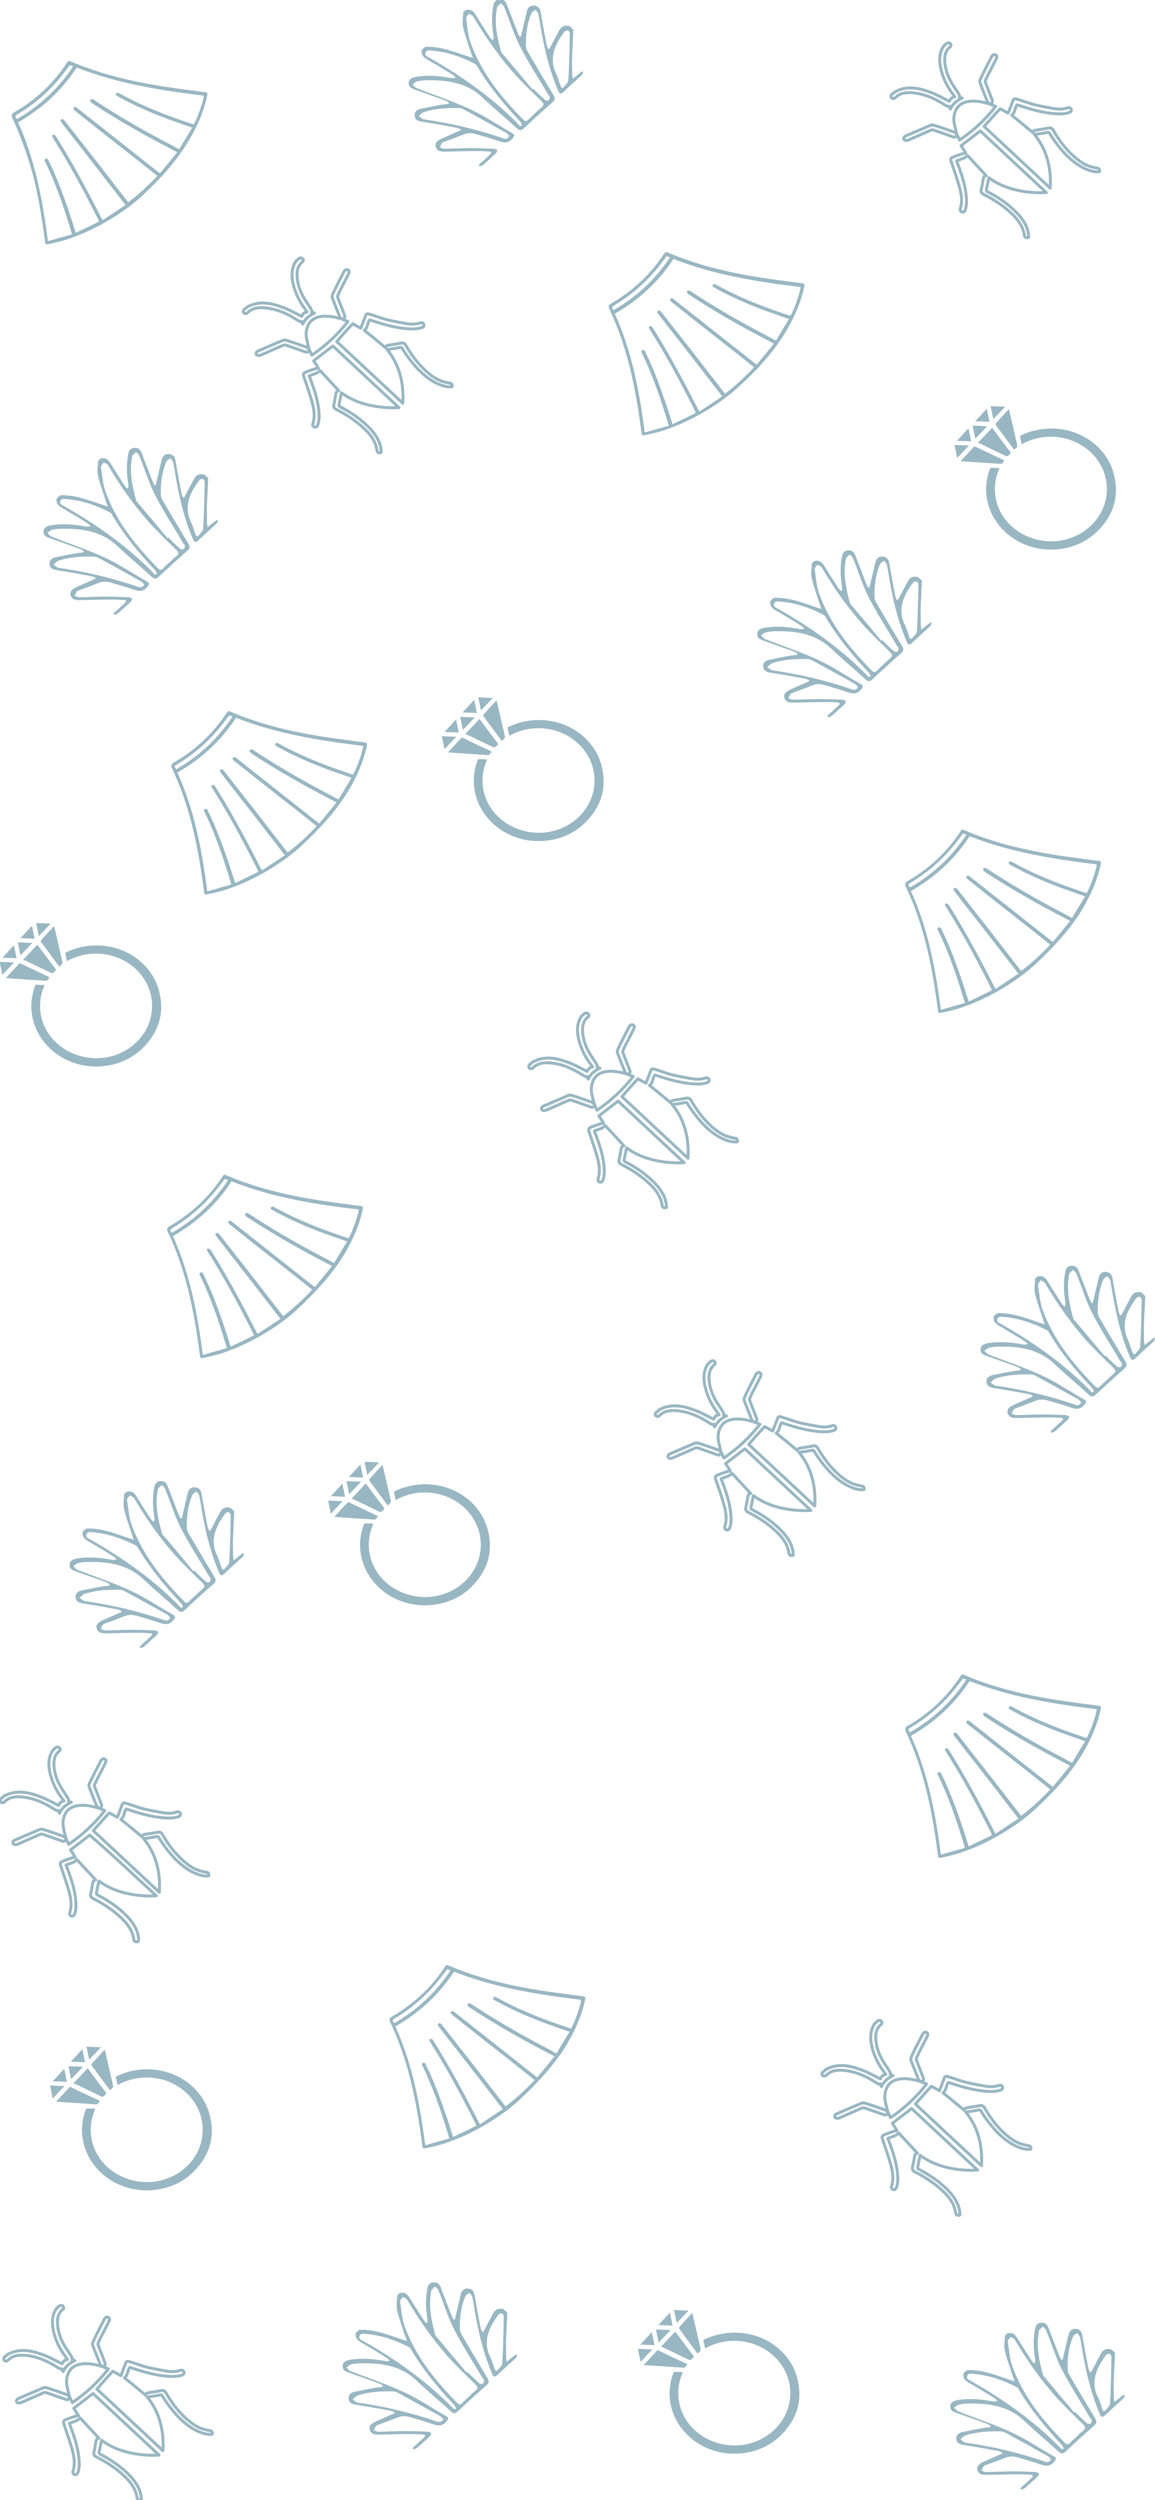 <svg width="390" height="844" viewBox="0 0 390 844" fill="none" xmlns="http://www.w3.org/2000/svg">
<g clip-path="url(#clip0_30_23299)">
<g opacity="0.5">
<path d="M47.9 66.2C42.7 71 33.3 77.3 22.7 80.8C20.9 81.4 19.1 81.8 17.3 82.2C15.5 82.6 15.3 82.7 15.2 81.5C14.2 73.9 13 66.4 11.1 58.9C9.2 52.3 7 45.8 4 39.5C3.8 39 4 38.4 4.5 38.1C12 33.8 18 28.2 22.6 21.2C22.9 20.7 23.2 20.4 23.8 20.7C33.8 25 44.4 27.5 55.2 29.2C59.8 29.9 64.5 30.5 69.1 31.1C70 31.2 70.1 31.4 70 32.2C68.7 38.3 66 44 62.6 49.3C59.1 54.7 55 59.6 47.9 66.2ZM25.9 22.8C20.9 30.5 14.3 36.6 6.1 41.3C11.9 54.1 14.4 67.6 16.2 81.4L24.3 79.1C24 78 23.7 77 23.4 76.1C21.2 68.9 18.7 61.8 15.4 54.9C15.2 54.5 14.7 54 15.4 53.6C16.1 53.3 16.3 54 16.5 54.4C19.1 59.7 21.1 65.1 23 70.6C23.9 73.2 24.7 75.8 25.6 78.6C28.3 77.3 30.9 76.1 33.4 74.8C33.3 74.5 33.3 74.5 33.3 74.4C29.2 66.2 24.9 58.1 20.1 50.2C19.3 48.9 18.5 47.6 17.7 46.3C17.5 46 17.5 45.6 17.9 45.5C18.1 45.4 18.5 45.6 18.7 45.8C18.9 46 19 46.2 19.2 46.5C24.7 55.3 29.5 64.3 34.2 73.5C34.3 73.7 34.5 74 34.7 74.3C37.3 72.6 39.8 70.9 42.4 69.2C41.8 68.5 41.4 67.9 40.9 67.3C35.1 59.8 29.3 52.3 23.4 44.8C22.5 43.6 21.6 42.5 20.7 41.3C20.4 41 20.3 40.6 20.7 40.3C21.1 40 21.4 40.3 21.7 40.6L21.8 40.7C24.1 43.6 26.3 46.5 28.6 49.4C31.4 52.9 34.1 56.4 36.8 59.9C39 62.8 41.1 65.4 43.3 68.3C46.9 65.6 50.1 62.6 53.1 59.4C52.9 59.2 52.7 59 52.5 58.9C48.4 55.6 44.2 52.3 40.1 49.1C35.1 45.2 30.2 41.3 25.2 37.3C24.9 37 24.5 36.7 24.9 36.3C25.3 35.9 25.7 36.2 26 36.4C28.2 38.2 30.5 39.9 32.7 41.7C39 46.7 45.4 51.7 51.7 56.7C52.4 57.3 53.1 57.8 54 58.5C56 56.1 57.9 53.8 59.8 51.4C59.4 51.2 59.2 51 58.9 50.9C49.6 46.1 40.5 41 31.8 35.3C31.4 35 30.9 34.8 30.6 34.4C30.5 34.3 30.4 33.8 30.5 33.7C30.7 33.5 31 33.5 31.3 33.5C31.4 33.5 31.6 33.7 31.7 33.7C39.1 38.6 46.8 43.1 54.7 47.3C56.6 48.3 58.5 49.3 60.5 50.4C62 47.9 63.4 45.5 64.9 43.1C64.6 43 64.4 42.9 64.3 42.9C61.7 42 59 41 56.4 40.1C50.6 37.9 45.1 35.5 39.7 32.5C39.3 32.3 38.9 32 39.2 31.6C39.5 31.1 39.9 31.3 40.3 31.5C48 35.8 56.3 39 64.7 41.8C64.9 41.9 65.2 41.9 65.4 42C66.7 39.9 68.8 33.8 68.8 32.3C54.1 30.5 39.6 28.2 25.9 22.8ZM5.7 40.2C13.5 35.7 19.8 29.8 24.7 22.4C24.2 22.2 23.9 22.1 23.6 22C22.2 23.8 20.9 25.6 19.5 27.2C15.6 31.7 11.1 35.5 5.9 38.6C5 39.2 5 39.1 5.7 40.2Z" fill="#337085"/>
<path d="M101.6 285.7C96.4 290.5 87 296.8 76.4 300.3C74.6 300.9 72.8 301.3 71 301.7C69.2 302.1 69 302.2 68.9 301C67.9 293.4 66.7 285.9 64.8 278.4C63.1 271.7 60.9 265.3 57.9 259C57.7 258.5 57.9 257.9 58.4 257.6C65.9 253.3 71.9 247.7 76.5 240.7C76.8 240.2 77.1 239.9 77.7 240.2C87.7 244.5 98.3 247 109.1 248.7C113.7 249.4 118.4 250 123 250.6C123.9 250.7 124 250.9 123.9 251.7C122.6 257.8 119.9 263.5 116.5 268.8C112.9 274.2 108.7 279.1 101.6 285.7ZM79.7 242.3C74.7 250 68.1 256.1 59.9 260.8C65.7 273.6 68.2 287.1 70 300.9L78.1 298.6C77.8 297.5 77.5 296.5 77.2 295.6C75 288.4 72.5 281.3 69.2 274.4C69 274 68.5 273.5 69.2 273.1C69.9 272.8 70.1 273.5 70.3 273.9C72.9 279.2 74.9 284.6 76.8 290.1C77.7 292.7 78.5 295.3 79.4 298.1C82.1 296.8 84.7 295.6 87.2 294.3C87.1 294 87.1 294 87.1 293.9C83 285.7 78.7 277.6 73.9 269.7C73.1 268.4 72.3 267.1 71.5 265.8C71.3 265.5 71.3 265.1 71.7 265C71.9 264.9 72.3 265.1 72.5 265.3C72.7 265.5 72.8 265.7 73 266C78.5 274.8 83.3 283.8 88 293C88.1 293.2 88.3 293.5 88.5 293.8C91.1 292.1 93.6 290.4 96.2 288.7C95.6 288 95.2 287.4 94.7 286.8C88.9 279.3 83.1 271.8 77.2 264.3C76.3 263.1 75.4 262 74.5 260.8C74.2 260.5 74.1 260.1 74.5 259.8C74.9 259.5 75.2 259.8 75.5 260.1L75.6 260.2C77.9 263.1 80.1 266 82.4 268.9C85.2 272.4 87.9 275.9 90.6 279.4C92.8 282.3 94.9 284.9 97.1 287.8C100.7 285.1 103.9 282.1 106.9 278.9C106.7 278.7 106.5 278.5 106.3 278.4C102.2 275.1 98 271.8 93.9 268.6C88.9 264.7 84 260.8 79 256.8C78.7 256.5 78.3 256.2 78.7 255.8C79.1 255.4 79.5 255.7 79.8 255.9C82 257.7 84.3 259.4 86.5 261.2C92.8 266.2 99.2 271.2 105.5 276.2C106.2 276.8 106.9 277.3 107.8 278C109.8 275.6 111.7 273.3 113.6 270.9C113.2 270.7 113 270.5 112.7 270.4C103.4 265.6 94.3 260.5 85.6 254.8C85.2 254.5 84.7 254.3 84.4 253.9C84.3 253.8 84.2 253.3 84.3 253.2C84.5 253 84.8 253 85.1 253C85.2 253 85.4 253.2 85.5 253.2C92.9 258.1 100.6 262.6 108.5 266.8C110.4 267.8 112.3 268.8 114.3 269.9C115.8 267.4 117.2 265 118.7 262.6C118.4 262.5 118.2 262.4 118.1 262.4C115.5 261.5 112.8 260.5 110.2 259.6C104.4 257.4 98.9 255 93.5 252C93.1 251.8 92.7 251.5 93 251.1C93.3 250.6 93.7 250.8 94.1 251C101.8 255.3 110.1 258.5 118.5 261.3C118.7 261.4 119 261.4 119.2 261.5C120.5 259.4 122.6 253.3 122.6 251.8C107.8 250 93.4 247.7 79.7 242.3ZM59.5 259.7C67.3 255.2 73.6 249.3 78.5 241.9C78 241.7 77.7 241.6 77.4 241.5C76 243.3 74.7 245.1 73.3 246.7C69.4 251.2 64.9 255 59.7 258.1C58.8 258.7 58.8 258.6 59.5 259.7Z" fill="#337085"/>
<path d="M349.4 325.7C344.2 330.5 334.8 336.8 324.2 340.3C322.4 340.9 320.6 341.3 318.8 341.7C317 342.1 316.8 342.2 316.7 341C315.7 333.4 314.5 325.9 312.6 318.4C310.9 311.7 308.7 305.3 305.7 299C305.5 298.5 305.7 297.9 306.2 297.6C313.7 293.3 319.7 287.7 324.3 280.7C324.6 280.2 324.9 279.9 325.5 280.2C335.5 284.5 346.1 287 356.9 288.7C361.5 289.4 366.2 290 370.8 290.6C371.7 290.7 371.8 290.9 371.7 291.7C370.4 297.8 367.7 303.5 364.3 308.8C360.7 314.2 356.5 319.1 349.4 325.7ZM327.4 282.3C322.4 290 315.8 296.1 307.6 300.8C313.4 313.6 315.9 327.1 317.7 340.9L325.8 338.6C325.5 337.5 325.2 336.5 324.9 335.6C322.7 328.4 320.2 321.3 316.9 314.4C316.7 314 316.2 313.5 316.9 313.1C317.6 312.8 317.8 313.5 318 313.9C320.6 319.2 322.6 324.6 324.5 330.1C325.4 332.7 326.2 335.3 327.1 338.1C329.8 336.8 332.4 335.6 334.9 334.3C334.8 334 334.8 334 334.8 333.9C330.7 325.7 326.4 317.6 321.6 309.7C320.8 308.4 320 307.1 319.2 305.8C319 305.5 319 305.1 319.4 305C319.6 304.9 320 305.1 320.2 305.3C320.4 305.5 320.5 305.7 320.7 306C326.2 314.8 331 323.8 335.7 333C335.8 333.2 336 333.5 336.2 333.8C338.8 332.1 341.3 330.4 343.9 328.7C343.3 328 342.9 327.4 342.4 326.8C336.6 319.3 330.8 311.8 324.9 304.3C324 303.1 323.1 302 322.2 300.8C321.9 300.5 321.8 300.1 322.2 299.8C322.6 299.5 322.9 299.8 323.2 300.1L323.3 300.2C325.6 303.1 327.8 306 330.1 308.9C332.9 312.4 335.6 315.9 338.3 319.4C340.5 322.3 342.6 324.9 344.8 327.8C348.4 325.1 351.6 322.1 354.6 318.9C354.4 318.7 354.2 318.5 354 318.4C349.9 315.1 345.7 311.8 341.6 308.6C336.6 304.7 331.7 300.8 326.7 296.8C326.4 296.5 326 296.2 326.4 295.8C326.8 295.4 327.2 295.7 327.5 295.9C329.7 297.7 332 299.4 334.2 301.2C340.5 306.2 346.9 311.2 353.2 316.2C353.9 316.8 354.6 317.3 355.5 318C357.5 315.6 359.4 313.3 361.3 310.9C360.9 310.7 360.7 310.5 360.4 310.4C351.1 305.6 342 300.5 333.3 294.8C332.9 294.5 332.4 294.3 332.1 293.9C332 293.8 331.9 293.3 332 293.2C332.2 293 332.5 293 332.8 293C332.9 293 333.1 293.2 333.2 293.2C340.6 298.1 348.3 302.6 356.2 306.8C358.1 307.8 360 308.8 362 309.9C363.5 307.4 364.9 305 366.4 302.6C366.1 302.5 365.9 302.4 365.8 302.4C363.2 301.5 360.5 300.5 357.9 299.6C352.1 297.4 346.6 295 341.2 292C340.8 291.8 340.4 291.5 340.7 291.1C341 290.6 341.4 290.8 341.8 291C349.5 295.3 357.8 298.5 366.2 301.3C366.4 301.4 366.7 301.4 366.9 301.5C368.2 299.4 370.3 293.3 370.3 291.8C355.6 290 341.2 287.7 327.4 282.3ZM307.3 299.6C315.1 295.1 321.4 289.2 326.3 281.8C325.8 281.6 325.5 281.5 325.2 281.4C323.8 283.2 322.5 285 321.1 286.6C317.2 291.1 312.7 294.9 307.5 298C306.5 298.6 306.5 298.6 307.3 299.6Z" fill="#337085"/>
<path d="M100.2 442.2C95 447 85.6 453.3 75 456.8C73.2 457.4 71.4 457.8 69.6 458.2C67.8 458.6 67.6 458.7 67.5 457.5C66.5 449.9 65.3 442.4 63.4 434.9C61.7 428.2 59.5 421.8 56.5 415.5C56.3 415 56.5 414.4 57 414.1C64.5 409.8 70.5 404.2 75.1 397.2C75.4 396.7 75.7 396.4 76.3 396.7C86.3 401 96.9 403.5 107.7 405.2C112.3 405.9 117 406.5 121.6 407.1C122.5 407.2 122.6 407.4 122.5 408.2C121.2 414.3 118.5 420 115.1 425.3C111.4 430.8 107.2 435.6 100.2 442.2ZM78.2 398.8C73.2 406.5 66.6 412.6 58.4 417.3C64.2 430.1 66.7 443.6 68.5 457.4L76.6 455.1C76.3 454 76 453 75.7 452.1C73.5 444.9 71 437.8 67.7 430.9C67.5 430.5 67 430 67.7 429.6C68.4 429.3 68.6 430 68.8 430.4C71.4 435.7 73.4 441.1 75.3 446.6C76.2 449.2 77 451.8 77.9 454.6C80.6 453.3 83.2 452.1 85.7 450.8C85.6 450.5 85.6 450.5 85.6 450.4C81.5 442.2 77.2 434.1 72.4 426.2C71.6 424.9 70.8 423.6 70 422.3C69.8 422 69.8 421.6 70.2 421.5C70.4 421.4 70.8 421.6 71 421.8C71.2 422 71.3 422.2 71.5 422.5C77 431.3 81.8 440.3 86.5 449.5C86.6 449.7 86.8 450 87 450.3C89.6 448.6 92.1 446.9 94.7 445.2C94.1 444.5 93.7 443.9 93.2 443.3C87.4 435.8 81.6 428.3 75.7 420.8C74.8 419.6 73.9 418.5 73 417.3C72.7 417 72.6 416.6 73 416.3C73.4 416 73.7 416.3 74 416.6L74.1 416.7C76.4 419.6 78.6 422.5 80.9 425.4C83.7 428.9 86.4 432.4 89.1 435.9C91.3 438.8 93.4 441.4 95.6 444.3C99.2 441.6 102.4 438.6 105.4 435.4C105.2 435.2 105 435 104.8 434.9C100.7 431.6 96.5 428.3 92.4 425.1C87.4 421.2 82.5 417.3 77.5 413.3C77.2 413 76.8 412.7 77.2 412.3C77.6 411.9 78 412.2 78.3 412.4C80.5 414.2 82.8 415.9 85 417.7C91.3 422.7 97.7 427.7 104 432.7C104.7 433.3 105.4 433.8 106.3 434.5C108.3 432.1 110.2 429.8 112.1 427.4C111.7 427.2 111.5 427 111.2 426.9C101.9 422.1 92.8 417 84.1 411.3C83.7 411 83.2 410.8 82.9 410.4C82.8 410.3 82.7 409.8 82.8 409.7C83 409.5 83.3 409.5 83.6 409.5C83.7 409.5 83.9 409.7 84 409.7C91.4 414.6 99.1 419.1 107 423.3C108.9 424.3 110.8 425.3 112.8 426.4C114.3 423.9 115.7 421.5 117.2 419.1C116.9 419 116.7 418.9 116.6 418.9C114 418 111.3 417 108.7 416.1C102.9 413.9 97.4 411.5 92 408.5C91.6 408.3 91.2 408 91.5 407.6C91.8 407.1 92.2 407.3 92.6 407.5C100.3 411.8 108.6 415 117 417.8C117.2 417.9 117.5 417.9 117.7 418C119 415.9 121.1 409.8 121.1 408.3C106.3 406.6 91.9 404.2 78.2 398.8ZM58 416.2C65.8 411.7 72.1 405.8 77 398.4C76.5 398.2 76.2 398.1 75.9 398C74.5 399.8 73.2 401.6 71.8 403.2C67.9 407.7 63.4 411.5 58.2 414.6C57.3 415.2 57.3 415.2 58 416.2Z" fill="#337085"/>
<path d="M249.3 130.7C244.1 135.5 234.7 141.8 224.1 145.3C222.3 145.9 220.5 146.3 218.7 146.7C216.9 147.1 216.7 147.2 216.6 146C215.6 138.4 214.4 130.9 212.5 123.4C210.8 116.7 208.6 110.3 205.6 104C205.4 103.5 205.6 102.9 206.1 102.6C213.6 98.3 219.6 92.7 224.2 85.7C224.5 85.2 224.8 84.9 225.4 85.2C235.4 89.5 246 92 256.8 93.7C261.4 94.4 266.1 95 270.7 95.6C271.6 95.7 271.7 95.9 271.6 96.7C270.3 102.8 267.6 108.5 264.2 113.8C260.6 119.3 256.4 124.2 249.3 130.7ZM227.4 87.4C222.4 95.1 215.8 101.2 207.6 105.9C213.4 118.7 215.9 132.2 217.7 146L225.8 143.7C225.5 142.6 225.2 141.6 224.9 140.7C222.7 133.5 220.2 126.4 216.9 119.5C216.7 119.1 216.2 118.6 216.9 118.2C217.6 117.9 217.8 118.6 218 119C220.6 124.3 222.6 129.7 224.5 135.2C225.4 137.8 226.2 140.4 227.1 143.2C229.8 141.9 232.4 140.7 234.9 139.4C234.8 139.1 234.8 139.1 234.8 139C230.7 130.8 226.4 122.7 221.6 114.8C220.8 113.5 220 112.2 219.2 110.9C219 110.6 219 110.2 219.4 110.1C219.6 110 220 110.2 220.2 110.4C220.4 110.6 220.5 110.8 220.7 111.1C226.2 119.9 231 128.9 235.7 138.1C235.8 138.3 236 138.6 236.2 138.9C238.8 137.2 241.3 135.5 243.9 133.8C243.3 133.1 242.9 132.5 242.4 131.9C236.6 124.4 230.8 116.9 224.9 109.4C224 108.2 223.1 107.1 222.2 105.9C221.9 105.6 221.8 105.2 222.2 104.9C222.6 104.6 222.9 104.9 223.2 105.2L223.3 105.3C225.6 108.2 227.8 111.1 230.1 114C232.9 117.5 235.6 121 238.3 124.5C240.5 127.4 242.6 130 244.8 132.9C248.4 130.2 251.6 127.2 254.6 124C254.4 123.8 254.2 123.6 254 123.5C249.9 120.2 245.7 116.9 241.6 113.7C236.6 109.8 231.7 105.9 226.7 101.9C226.4 101.6 226 101.3 226.4 100.9C226.8 100.5 227.2 100.8 227.5 101C229.7 102.8 232 104.5 234.2 106.3C240.5 111.3 246.9 116.3 253.2 121.3C253.9 121.9 254.6 122.4 255.5 123.1C257.5 120.7 259.4 118.4 261.3 116C260.9 115.8 260.7 115.6 260.4 115.5C251.1 110.7 242 105.6 233.3 99.9C232.9 99.6 232.4 99.4 232.1 99C232 98.9 231.9 98.4 232 98.3C232.2 98.1 232.5 98.1 232.8 98.1C232.9 98.1 233.1 98.3 233.2 98.3C240.6 103.2 248.3 107.7 256.2 111.9C258.1 112.9 260 113.9 262 115C263.5 112.5 264.9 110.1 266.4 107.7C266.1 107.6 265.9 107.5 265.8 107.5C263.2 106.6 260.5 105.6 257.9 104.7C252.1 102.5 246.6 100.1 241.2 97.1C240.8 96.9 240.4 96.6 240.7 96.2C241 95.7 241.4 95.9 241.8 96.1C249.5 100.4 257.8 103.6 266.2 106.4C266.4 106.5 266.7 106.5 266.9 106.6C268.2 104.5 270.3 98.4 270.3 96.9C255.5 95.1 241.1 92.8 227.4 87.4ZM207.2 104.7C215 100.2 221.3 94.3 226.2 86.9C225.7 86.7 225.4 86.6 225.1 86.5C223.7 88.3 222.4 90.1 221 91.7C217.1 96.2 212.6 100 207.4 103.1C206.5 103.7 206.5 103.7 207.2 104.7Z" fill="#337085"/>
<path d="M175.3 709C170.1 713.8 160.7 720.1 150.1 723.6C148.3 724.2 146.5 724.6 144.7 725C142.9 725.4 142.7 725.5 142.6 724.3C141.6 716.7 140.4 709.2 138.5 701.7C136.8 695 134.6 688.6 131.6 682.3C131.4 681.8 131.6 681.2 132.1 680.9C139.6 676.6 145.6 671 150.2 664C150.5 663.5 150.8 663.2 151.4 663.5C161.4 667.8 172 670.3 182.8 672C187.4 672.7 192.1 673.3 196.7 673.9C197.6 674 197.7 674.2 197.6 675C196.3 681.1 193.6 686.8 190.2 692.1C186.5 697.6 182.3 702.4 175.3 709ZM153.3 665.6C148.3 673.3 141.7 679.4 133.5 684.1C139.3 696.9 141.8 710.4 143.6 724.2L151.7 721.9C151.4 720.8 151.1 719.8 150.8 718.9C148.6 711.7 146.1 704.6 142.8 697.7C142.6 697.3 142.1 696.8 142.8 696.4C143.5 696.1 143.7 696.8 143.9 697.2C146.5 702.5 148.5 707.9 150.4 713.4C151.3 716 152.1 718.6 153 721.4C155.7 720.1 158.3 718.9 160.8 717.6C160.7 717.3 160.7 717.3 160.7 717.2C156.6 709 152.3 700.9 147.5 693C146.7 691.7 145.9 690.4 145.1 689.1C144.9 688.8 144.9 688.4 145.3 688.3C145.5 688.2 145.9 688.4 146.1 688.6C146.3 688.8 146.4 689 146.6 689.3C152.1 698.1 156.9 707.1 161.6 716.3C161.7 716.5 161.9 716.8 162.1 717.1C164.7 715.4 167.2 713.7 169.8 712C169.2 711.3 168.8 710.7 168.3 710.1C162.5 702.6 156.7 695.1 150.8 687.6C149.9 686.4 149 685.3 148.1 684.1C147.8 683.8 147.7 683.4 148.1 683.1C148.5 682.8 148.8 683.1 149.1 683.4L149.2 683.5C151.5 686.4 153.7 689.3 156 692.2C158.8 695.7 161.5 699.2 164.2 702.7C166.4 705.6 168.5 708.2 170.7 711.1C174.3 708.4 177.5 705.4 180.5 702.2C180.3 702 180.1 701.8 179.9 701.7C175.8 698.4 171.6 695.1 167.5 691.9C162.5 688 157.6 684.1 152.6 680.1C152.3 679.8 151.9 679.5 152.3 679.1C152.7 678.7 153.1 679 153.4 679.2C155.6 681 157.9 682.7 160.1 684.5C166.4 689.5 172.8 694.5 179.1 699.5C179.8 700.1 180.5 700.6 181.4 701.3C183.4 698.9 185.3 696.6 187.2 694.2C186.8 694 186.6 693.8 186.3 693.7C177 688.9 167.9 683.8 159.2 678.1C158.8 677.8 158.3 677.6 158 677.2C157.9 677.1 157.8 676.6 157.9 676.5C158.1 676.3 158.4 676.3 158.7 676.3C158.8 676.3 159 676.5 159.1 676.5C166.5 681.4 174.2 685.9 182.1 690.1C184 691.1 185.9 692.1 187.9 693.2C189.4 690.7 190.8 688.3 192.3 685.9C192 685.8 191.8 685.7 191.7 685.7C189.1 684.8 186.4 683.8 183.8 682.9C178 680.7 172.5 678.3 167.1 675.3C166.7 675.1 166.3 674.8 166.6 674.4C166.9 673.9 167.3 674.1 167.7 674.3C175.4 678.6 183.7 681.8 192.1 684.6C192.3 684.7 192.6 684.7 192.8 684.8C194.1 682.7 196.2 676.6 196.2 675.1C181.4 673.3 167 671 153.3 665.6ZM133.1 683C140.9 678.5 147.2 672.6 152.1 665.2C151.6 665 151.3 664.9 151 664.8C149.6 666.6 148.3 668.4 146.9 670C143 674.5 138.5 678.3 133.3 681.4C132.4 682 132.4 681.9 133.1 683Z" fill="#337085"/>
<path d="M349.4 610.9C344.2 615.7 334.8 622 324.2 625.5C322.4 626.1 320.6 626.5 318.8 626.9C317 627.3 316.8 627.4 316.7 626.2C315.7 618.6 314.5 611.1 312.6 603.6C310.9 596.9 308.7 590.5 305.7 584.2C305.5 583.7 305.7 583.1 306.2 582.8C313.7 578.5 319.7 572.9 324.3 565.9C324.6 565.4 324.9 565.1 325.5 565.4C335.5 569.7 346.1 572.2 356.9 573.9C361.5 574.6 366.2 575.2 370.8 575.8C371.7 575.9 371.8 576.1 371.7 576.9C370.4 583 367.7 588.7 364.3 594C360.7 599.4 356.5 604.3 349.4 610.9ZM327.4 567.5C322.4 575.2 315.8 581.3 307.6 586C313.4 598.8 315.9 612.3 317.7 626.1L325.8 623.8C325.5 622.7 325.2 621.7 324.9 620.8C322.7 613.6 320.2 606.5 316.9 599.6C316.7 599.2 316.2 598.7 316.9 598.3C317.6 598 317.8 598.7 318 599.1C320.6 604.4 322.6 609.8 324.5 615.3C325.4 617.9 326.2 620.5 327.1 623.3C329.8 622 332.4 620.8 334.9 619.5C334.8 619.2 334.8 619.2 334.8 619.1C330.7 610.9 326.4 602.8 321.6 594.9C320.8 593.6 320 592.3 319.2 591C319 590.7 319 590.3 319.4 590.2C319.6 590.1 320 590.3 320.2 590.5C320.4 590.7 320.5 590.9 320.7 591.2C326.2 600 331 609 335.7 618.2C335.8 618.4 336 618.7 336.2 619C338.8 617.3 341.3 615.6 343.9 613.9C343.3 613.2 342.9 612.6 342.4 612C336.6 604.5 330.8 597 324.9 589.5C324 588.3 323.1 587.2 322.2 586C321.9 585.7 321.8 585.3 322.2 585C322.6 584.7 322.9 585 323.2 585.3L323.3 585.4C325.6 588.3 327.8 591.2 330.1 594.1C332.9 597.6 335.6 601.1 338.3 604.6C340.5 607.5 342.6 610.1 344.8 613C348.4 610.3 351.6 607.3 354.6 604.1C354.4 603.9 354.2 603.7 354 603.6C349.9 600.3 345.7 597 341.6 593.8C336.6 589.9 331.7 586 326.7 582C326.4 581.7 326 581.4 326.4 581C326.8 580.6 327.2 580.9 327.5 581.1C329.7 582.9 332 584.6 334.2 586.4C340.5 591.4 346.9 596.4 353.2 601.4C353.9 602 354.6 602.5 355.5 603.2C357.5 600.8 359.4 598.5 361.3 596.1C360.9 595.9 360.7 595.7 360.4 595.6C351.1 590.8 342 585.7 333.3 580C332.9 579.7 332.4 579.5 332.1 579.1C332 579 331.9 578.5 332 578.4C332.2 578.2 332.5 578.2 332.8 578.2C332.9 578.2 333.1 578.4 333.2 578.4C340.6 583.3 348.3 587.8 356.2 592C358.1 593 360 594 362 595.1C363.5 592.6 364.9 590.2 366.4 587.8C366.1 587.7 365.9 587.6 365.8 587.6C363.2 586.7 360.5 585.7 357.9 584.8C352.1 582.6 346.6 580.2 341.2 577.2C340.8 577 340.4 576.7 340.7 576.3C341 575.8 341.4 576 341.8 576.2C349.5 580.5 357.8 583.7 366.2 586.5C366.4 586.6 366.7 586.6 366.9 586.7C368.2 584.6 370.3 578.5 370.3 577C355.6 575.2 341.2 572.9 327.4 567.5ZM307.3 584.8C315.1 580.3 321.4 574.4 326.3 567C325.8 566.8 325.5 566.7 325.2 566.6C323.8 568.4 322.5 570.2 321.1 571.8C317.2 576.3 312.7 580.1 307.5 583.2C306.5 583.8 306.5 583.8 307.3 584.8Z" fill="#337085"/>
<path d="M128.6 152.8C128 152.9 127.4 152.8 127.3 152.1C126.9 149.2 125.3 146.9 123.2 144.9C120.4 142.2 117.1 140 113.5 138.2C112.8 137.8 112.6 137.4 112.7 136.7C113 135.5 113.2 134.2 113.4 133C113.6 132.2 113.7 132.1 114.4 131.9C112.3 129.6 110.1 127.3 108.1 125.1C107.8 125.3 107.4 125.7 107 125.9C106.2 126.3 105.3 126.5 104.4 126.9C104.5 127.2 104.6 127.4 104.7 127.7C106.1 131.4 107.4 135.2 107.7 139.2C107.8 140.6 107.8 142.1 107.3 143.5C107 144.2 106.4 144.4 105.9 144C105.7 143.8 105.5 143.4 105.6 143.2C106.4 140.9 106.1 138.5 105.5 136.2C104.7 133.2 103.6 130.2 102.6 127.2C102.3 126.2 102.4 126 103.3 125.6C104.3 125.2 105.4 124.8 106.4 124.5C106.7 124.4 107.1 124.3 107.5 124.3C107 123.4 106.4 122.5 105.9 121.8C108.1 120.1 110.2 118.5 112.4 116.8C119.8 123.7 127.2 130.6 134.7 137.6C131.2 137.8 127.8 137.5 124.4 136.7C121 135.9 118 134.6 115.3 132.6C115 133.9 114.8 135.1 114.5 136.4C114.4 136.9 114.5 137.2 115 137.4C118.5 139.2 121.7 141.4 124.4 144.1C126.4 146.1 128.1 148.4 128.6 151.2C128.7 151.7 128.7 152.2 128.7 152.6C128.8 152.6 128.7 152.7 128.6 152.8Z" stroke="#337085" stroke-miterlimit="10" stroke-linecap="round" stroke-linejoin="round"/>
<path d="M152.4 130.6C150.8 130.7 149.3 130.2 147.9 129.6C145.2 128.4 143.1 126.6 141.1 124.6C139.1 122.4 137.3 120.1 135.8 117.6C135.6 117.3 135.4 117.2 135 117.3C133.6 117.6 132.2 117.8 130.7 118C133.1 120.9 134.6 124.2 135.4 127.7C136 130.4 136.2 133.2 136 136.1C128.5 129.1 121.1 122.2 113.7 115.3C115.5 113.3 117.2 111.3 119.1 109.3C119.9 109.7 120.9 110.3 121.8 110.8C122.4 109.4 122.9 107.9 123.5 106.4C123.7 105.8 124.3 105.9 124.9 106.1C126.9 106.7 128.9 107.5 130.9 108C133.1 108.5 135.3 108.9 137.5 109.3C139 109.5 140.5 109.5 141.9 109C142.4 108.8 142.9 109 143.1 109.5C143.3 110 143 110.4 142.4 110.6C140.9 111.1 139.4 111.1 137.8 111C133.7 110.7 129.7 109.6 125.8 108.3C125.5 108.2 125.2 108.1 124.9 108H124.8C124 109.1 124.2 110.7 123 111.5C125.4 113.4 127.8 115.4 130.2 117.4C130.2 116.8 130.7 116.6 131.4 116.5C132.8 116.3 134.1 116.1 135.5 115.8C136.2 115.7 136.6 115.9 137 116.5C138.9 119.8 141.1 122.8 144 125.4C145.7 126.9 147.6 128.3 149.9 128.9C150.5 129.1 151.1 129.2 151.6 129.3C152.5 129.4 152.7 129.6 152.7 130.5C152.6 130.4 152.5 130.5 152.4 130.6Z" stroke="#337085" stroke-miterlimit="10" stroke-linecap="round" stroke-linejoin="round"/>
<path d="M83.5 103.6C87.6 101.4 91.6 102.3 95.6 103.8C97.8 104.6 99.8 105.8 101.9 106.8C102.1 106.1 102.6 105.5 103.7 105.3C103.2 104.6 102.7 103.9 102.2 103.2C100.6 100.8 99.5 98.2 98.9 95.5C98.4 93 98.4 90.5 99.9 88.2C100.3 87.9 100.6 87.5 101 87.2C101.5 87 102 87 102.3 87.5C102.6 88 102.3 88.3 101.9 88.6C100.7 89.7 100.3 91.1 100.3 92.6C100.3 95.3 101.1 97.8 102.4 100.2C103.1 101.5 104.1 102.8 104.9 104.1C105.1 104.5 105.3 104.9 105.4 105.3C105.3 105.3 105.3 105.4 105.2 105.4C105.5 105.5 105.8 105.6 106.2 105.7C104.4 106.5 103.1 107.6 102.2 109.4C102 109 101.9 108.7 101.9 108.5C101.9 108.6 101.8 108.6 101.8 108.7C101.3 108.5 100.7 108.3 100.3 108C96.9 105.8 93.3 104.2 89.1 103.9C87.6 103.8 86.1 103.9 84.7 104.7C84.4 104.9 84.1 105.1 83.8 105.4C83.5 105.7 83.1 106 82.6 105.8C82 105.5 82.1 105.1 82.3 104.6C82.8 104.3 83.1 104 83.5 103.6Z" stroke="#337085" stroke-miterlimit="10" stroke-linecap="round" stroke-linejoin="round"/>
<path d="M115.5 107.7C116.1 108 116.8 108.2 117.5 108.5C114.1 112.9 110 116.7 105.3 119.9C105 119.2 104.7 118.6 104.4 118C104.4 117.9 104.3 117.8 104.3 117.7C104 116.3 103.6 115 103.4 113.6C103.3 112.6 103.4 111.6 103.7 110.7C104.4 108.3 106.2 107.1 108.7 106.8C110.6 106.6 112.5 106.9 114.4 107.4C114.6 107.5 114.9 107.5 115.2 107.6C115.3 107.6 115.4 107.7 115.5 107.7Z" stroke="#337085" stroke-miterlimit="10" stroke-linecap="round" stroke-linejoin="round"/>
<path d="M104.3 117.7C104.3 117.8 104.4 117.9 104.4 118C104.1 118.9 103.8 119.1 102.8 118.7C100.8 118 98.8 117.3 96.8 116.6C96.3 116.4 95.9 116.4 95.5 116.6C93 117.7 90.5 118.8 88 119.9C87.7 120 87.1 120.1 86.8 119.9C86.2 119.6 86.4 118.8 87.1 118.5C88.5 117.9 89.9 117.3 91.3 116.7C92.7 116.1 94.1 115.5 95.5 114.9C95.9 114.8 96.3 114.7 96.7 114.9C99 115.6 101.3 116.4 103.5 117.2C103.8 117.4 104 117.6 104.3 117.7Z" stroke="#337085" stroke-miterlimit="10" stroke-linecap="round" stroke-linejoin="round"/>
<path d="M115.5 107.7C115.4 107.7 115.3 107.6 115.2 107.6C115 107.4 114.8 107.1 114.7 106.9C113.9 104.8 113 102.7 112.2 100.5C112.1 100.2 112.1 99.7 112.3 99.4C113.5 96.8 114.8 94.3 116.1 91.8C116.1 91.7 116.2 91.6 116.3 91.5C116.6 91.1 116.9 90.9 117.4 91.1C117.9 91.3 118 91.7 117.8 92.2C117.3 93.3 116.7 94.4 116.1 95.6C115.4 96.9 114.7 98.3 114.1 99.6C114 99.9 113.9 100.3 114.1 100.6C114.8 102.5 115.6 104.4 116.3 106.3C116.6 107.1 116.5 107.4 115.5 107.7Z" stroke="#337085" stroke-miterlimit="10" stroke-linecap="round" stroke-linejoin="round"/>
<path d="M347.2 80.2C346.6 80.3 346 80.2 345.9 79.5C345.5 76.6 343.9 74.3 341.8 72.3C339 69.6 335.7 67.4 332.1 65.6C331.4 65.2 331.2 64.8 331.3 64.1C331.6 62.9 331.8 61.6 332 60.4C332.2 59.6 332.3 59.5 333 59.3C330.9 57 328.7 54.7 326.7 52.5C326.4 52.7 326 53.1 325.6 53.3C324.8 53.7 323.9 53.9 323 54.3C323.1 54.6 323.2 54.8 323.3 55.1C324.7 58.8 326 62.6 326.3 66.6C326.4 68 326.4 69.5 325.9 70.9C325.6 71.6 325 71.8 324.5 71.4C324.3 71.2 324.1 70.8 324.2 70.6C325 68.3 324.7 65.9 324.1 63.6C323.3 60.6 322.2 57.6 321.2 54.6C320.9 53.6 321 53.4 321.9 53C322.9 52.6 324 52.2 325 51.9C325.3 51.8 325.7 51.7 326.1 51.7C325.6 50.8 325 49.9 324.5 49.2C326.7 47.5 328.8 45.9 331 44.2C338.4 51.1 345.8 58 353.3 65C349.8 65.2 346.4 64.9 343 64.1C339.6 63.3 336.6 62 333.9 60C333.6 61.3 333.4 62.5 333.1 63.8C333 64.3 333.1 64.6 333.6 64.8C337.1 66.6 340.3 68.8 343 71.5C345 73.5 346.7 75.8 347.2 78.6C347.3 79.1 347.3 79.6 347.3 80C347.5 79.9 347.4 80 347.2 80.2Z" stroke="#337085" stroke-miterlimit="10" stroke-linecap="round" stroke-linejoin="round"/>
<path d="M371 58C369.4 58.1 367.9 57.6 366.5 57C363.8 55.8 361.7 54 359.7 52C357.7 49.8 355.9 47.5 354.4 45C354.2 44.7 354 44.6 353.6 44.7C352.2 45 350.8 45.2 349.3 45.4C351.7 48.3 353.2 51.6 354 55.1C354.6 57.8 354.8 60.6 354.6 63.5C347.1 56.5 339.7 49.6 332.3 42.7C334.1 40.7 335.8 38.7 337.7 36.7C338.5 37.1 339.5 37.7 340.4 38.2C341 36.8 341.5 35.3 342.1 33.8C342.3 33.2 342.9 33.3 343.5 33.5C345.5 34.1 347.5 34.9 349.5 35.4C351.7 35.9 353.9 36.3 356.1 36.7C357.6 36.9 359.1 36.9 360.5 36.4C361 36.2 361.5 36.4 361.7 36.9C361.9 37.4 361.6 37.8 361 38C359.5 38.5 358 38.5 356.4 38.4C352.3 38.1 348.3 37 344.4 35.7C344.1 35.6 343.8 35.5 343.5 35.4H343.4C342.6 36.5 342.8 38.1 341.6 38.9C344 40.8 346.4 42.8 348.8 44.8C348.8 44.2 349.3 44 350 43.9C351.4 43.7 352.7 43.5 354.1 43.2C354.8 43.1 355.2 43.3 355.6 43.9C357.5 47.2 359.7 50.2 362.6 52.8C364.3 54.3 366.2 55.7 368.5 56.3C369.1 56.5 369.7 56.6 370.2 56.7C371.1 56.8 371.3 57 371.3 57.9C371.3 57.7 371.2 57.9 371 58Z" stroke="#337085" stroke-miterlimit="10" stroke-linecap="round" stroke-linejoin="round"/>
<path d="M302.2 31C306.3 28.8 310.3 29.7 314.3 31.2C316.5 32 318.5 33.2 320.6 34.2C320.8 33.5 321.3 32.9 322.4 32.7C321.9 32 321.4 31.3 320.9 30.6C319.3 28.2 318.2 25.6 317.6 22.9C317.1 20.4 317.1 17.9 318.6 15.6C319 15.3 319.3 14.9 319.7 14.6C320.2 14.4 320.7 14.4 321 14.9C321.3 15.4 321 15.7 320.6 16C319.4 17.1 319 18.5 319 20C319 22.7 319.8 25.2 321.1 27.6C321.8 28.9 322.8 30.2 323.6 31.5C323.8 31.9 324 32.3 324.1 32.7C324 32.7 324 32.8 323.9 32.8C324.2 32.9 324.5 33 324.9 33.1C323.1 33.9 321.8 35 320.9 36.8C320.7 36.4 320.6 36.1 320.6 35.9C320.6 36 320.5 36 320.5 36.1C320 35.9 319.4 35.7 319 35.4C315.6 33.2 312 31.6 307.8 31.3C306.3 31.2 304.8 31.3 303.4 32.1C303.1 32.3 302.8 32.5 302.5 32.8C302.2 33.1 301.8 33.4 301.3 33.2C300.7 32.9 300.8 32.5 301 32C301.4 31.7 301.8 31.3 302.2 31Z" stroke="#337085" stroke-miterlimit="10" stroke-linecap="round" stroke-linejoin="round"/>
<path d="M334.2 35.1C334.8 35.4 335.5 35.6 336.2 35.9C332.8 40.3 328.7 44.1 324 47.3C323.7 46.6 323.4 46 323.1 45.4C323.1 45.3 323 45.2 323 45.1C322.7 43.7 322.3 42.4 322.1 41C322 40 322.1 39 322.4 38.1C323.1 35.7 324.9 34.5 327.4 34.2C329.3 34 331.2 34.3 333.1 34.8C333.3 34.9 333.6 34.9 333.9 35C333.9 35 334 35 334.2 35.1Z" stroke="#337085" stroke-miterlimit="10" stroke-linecap="round" stroke-linejoin="round"/>
<path d="M323 45.1C323 45.2 323.1 45.3 323.1 45.4C322.8 46.3 322.5 46.5 321.5 46.1C319.5 45.4 317.5 44.7 315.5 44C315 43.8 314.6 43.8 314.2 44C311.7 45.1 309.2 46.2 306.7 47.3C306.4 47.4 305.8 47.5 305.5 47.3C304.9 47 305.1 46.2 305.8 45.9C307.2 45.3 308.6 44.7 310 44.1C311.4 43.5 312.8 42.9 314.2 42.3C314.6 42.2 315 42.1 315.4 42.3C317.7 43 320 43.8 322.2 44.6C322.5 44.8 322.7 44.9 323 45.1Z" stroke="#337085" stroke-miterlimit="10" stroke-linecap="round" stroke-linejoin="round"/>
<path d="M334.2 35.1C334.1 35.1 334 35 333.9 35C333.7 34.8 333.5 34.5 333.4 34.3C332.6 32.2 331.7 30.1 330.9 27.9C330.8 27.6 330.8 27.1 331 26.8C332.2 24.2 333.5 21.7 334.8 19.2C334.8 19.1 334.9 19 335 18.9C335.3 18.5 335.6 18.3 336.1 18.5C336.6 18.7 336.7 19.1 336.5 19.6C336 20.7 335.4 21.8 334.8 23C334.1 24.3 333.4 25.7 332.8 27C332.7 27.3 332.6 27.7 332.8 28C333.5 29.9 334.3 31.8 335 33.7C335.3 34.5 335.1 34.8 334.2 35.1Z" stroke="#337085" stroke-miterlimit="10" stroke-linecap="round" stroke-linejoin="round"/>
<path d="M224.9 407.7C224.3 407.8 223.7 407.7 223.6 407C223.2 404.1 221.6 401.8 219.5 399.8C216.7 397.1 213.4 394.9 209.8 393.1C209.1 392.7 208.9 392.3 209 391.6C209.3 390.4 209.5 389.1 209.7 387.9C209.9 387.1 210 387 210.7 386.8C208.6 384.5 206.4 382.2 204.4 380C204.1 380.2 203.7 380.6 203.3 380.8C202.5 381.2 201.6 381.4 200.7 381.8C200.8 382.1 200.9 382.3 201 382.6C202.4 386.3 203.7 390.1 204 394.1C204.1 395.5 204.1 397 203.6 398.4C203.3 399.1 202.7 399.3 202.2 398.9C202 398.7 201.8 398.3 201.9 398.1C202.7 395.8 202.4 393.4 201.8 391.1C201 388.1 199.9 385.1 198.9 382.1C198.6 381.1 198.7 380.9 199.6 380.5C200.6 380.1 201.7 379.7 202.7 379.4C203 379.3 203.4 379.2 203.8 379.2C203.3 378.3 202.7 377.4 202.2 376.7C204.4 375 206.5 373.4 208.7 371.7C216.1 378.6 223.5 385.5 231 392.5C227.5 392.7 224.1 392.4 220.7 391.6C217.3 390.8 214.3 389.5 211.6 387.5C211.3 388.8 211.1 390 210.8 391.3C210.7 391.8 210.8 392.1 211.3 392.3C214.8 394.1 218 396.3 220.7 399C222.7 401 224.4 403.3 224.9 406.1C225 406.6 225 407.1 225 407.5C225.2 407.4 225.1 407.6 224.9 407.7Z" stroke="#337085" stroke-miterlimit="10" stroke-linecap="round" stroke-linejoin="round"/>
<path d="M248.7 385.5C247.1 385.6 245.6 385.1 244.2 384.5C241.5 383.3 239.4 381.5 237.4 379.5C235.4 377.3 233.6 375 232.1 372.5C231.9 372.2 231.7 372.1 231.3 372.2C229.9 372.5 228.5 372.7 227 372.9C229.4 375.8 230.9 379.1 231.7 382.6C232.3 385.3 232.5 388.1 232.3 391C224.8 384 217.4 377.1 210 370.2C211.8 368.2 213.5 366.2 215.4 364.2C216.2 364.6 217.2 365.2 218.1 365.7C218.7 364.3 219.2 362.8 219.8 361.3C220 360.7 220.6 360.8 221.2 361C223.2 361.6 225.2 362.4 227.2 362.9C229.4 363.4 231.6 363.8 233.8 364.2C235.3 364.4 236.8 364.4 238.2 363.9C238.7 363.7 239.2 363.9 239.4 364.4C239.6 364.9 239.3 365.3 238.7 365.5C237.2 366 235.7 366 234.1 365.9C230 365.6 226 364.5 222.1 363.2C221.8 363.1 221.5 363 221.2 362.9H221.1C220.3 364 220.5 365.6 219.3 366.4C221.7 368.3 224.1 370.3 226.5 372.3C226.5 371.7 227 371.5 227.7 371.4C229.1 371.2 230.4 371 231.8 370.7C232.5 370.6 232.9 370.8 233.3 371.4C235.2 374.7 237.4 377.7 240.3 380.3C242 381.8 243.9 383.2 246.2 383.8C246.8 384 247.4 384.1 247.9 384.2C248.8 384.3 249 384.5 249 385.4C249 385.3 248.9 385.4 248.7 385.5Z" stroke="#337085" stroke-miterlimit="10" stroke-linecap="round" stroke-linejoin="round"/>
<path d="M179.9 358.5C184 356.3 188 357.2 192 358.7C194.2 359.5 196.2 360.7 198.3 361.7C198.5 361 199 360.4 200.1 360.2C199.6 359.5 199.1 358.8 198.6 358.1C197 355.7 195.9 353.1 195.3 350.4C194.8 347.9 194.8 345.4 196.3 343.1C196.7 342.8 197 342.4 197.4 342.1C197.9 341.9 198.4 341.9 198.7 342.4C199 342.9 198.7 343.2 198.3 343.5C197.1 344.6 196.7 346 196.7 347.5C196.7 350.2 197.5 352.7 198.8 355.1C199.5 356.4 200.5 357.7 201.3 359C201.5 359.4 201.7 359.8 201.8 360.2C201.7 360.2 201.7 360.3 201.6 360.3C201.9 360.4 202.2 360.5 202.6 360.6C200.8 361.4 199.5 362.5 198.6 364.3C198.4 363.9 198.3 363.6 198.3 363.4C198.3 363.5 198.2 363.5 198.2 363.6C197.7 363.4 197.1 363.2 196.7 362.9C193.3 360.7 189.7 359.1 185.5 358.8C184 358.7 182.5 358.8 181.1 359.6C180.8 359.8 180.5 360 180.2 360.3C179.9 360.6 179.5 360.9 179 360.7C178.4 360.4 178.5 360 178.7 359.5C179.1 359.2 179.5 358.8 179.9 358.5Z" stroke="#337085" stroke-miterlimit="10" stroke-linecap="round" stroke-linejoin="round"/>
<path d="M211.8 362.6C212.4 362.9 213.1 363.1 213.8 363.4C210.4 367.8 206.3 371.6 201.6 374.8C201.3 374.1 201 373.5 200.7 372.9C200.7 372.8 200.6 372.7 200.6 372.6C200.3 371.2 199.9 369.9 199.7 368.5C199.6 367.5 199.7 366.5 200 365.6C200.7 363.2 202.5 362 205 361.7C206.9 361.5 208.8 361.8 210.7 362.3C210.9 362.4 211.2 362.4 211.5 362.5C211.6 362.5 211.7 362.6 211.8 362.6Z" stroke="#337085" stroke-miterlimit="10" stroke-linecap="round" stroke-linejoin="round"/>
<path d="M200.7 372.6C200.7 372.7 200.8 372.8 200.8 372.9C200.5 373.8 200.2 374 199.2 373.6C197.2 372.9 195.2 372.2 193.2 371.5C192.7 371.3 192.3 371.3 191.9 371.5C189.4 372.6 186.9 373.7 184.4 374.8C184.1 374.9 183.5 375 183.2 374.8C182.6 374.5 182.8 373.7 183.5 373.4C184.9 372.8 186.3 372.2 187.7 371.6C189.1 371 190.5 370.4 191.9 369.8C192.3 369.7 192.7 369.6 193.1 369.8C195.4 370.5 197.7 371.3 199.9 372.1C200.1 372.3 200.4 372.5 200.7 372.6Z" stroke="#337085" stroke-miterlimit="10" stroke-linecap="round" stroke-linejoin="round"/>
<path d="M211.8 362.6C211.7 362.6 211.6 362.5 211.5 362.5C211.3 362.3 211.1 362 211 361.8C210.2 359.7 209.3 357.6 208.5 355.4C208.4 355.1 208.4 354.6 208.6 354.3C209.8 351.7 211.1 349.2 212.4 346.7C212.4 346.6 212.5 346.5 212.6 346.4C212.9 346 213.2 345.8 213.7 346C214.2 346.2 214.3 346.6 214.1 347.1C213.6 348.2 213 349.3 212.4 350.5C211.7 351.8 211 353.2 210.4 354.5C210.3 354.8 210.2 355.2 210.4 355.5C211.1 357.4 211.9 359.3 212.6 361.2C213 362 212.8 362.3 211.8 362.6Z" stroke="#337085" stroke-miterlimit="10" stroke-linecap="round" stroke-linejoin="round"/>
<path d="M267.7 525.1C267.1 525.2 266.5 525.1 266.4 524.4C266 521.5 264.4 519.2 262.3 517.2C259.5 514.5 256.2 512.3 252.6 510.5C251.9 510.1 251.7 509.7 251.8 509C252.1 507.8 252.3 506.5 252.5 505.3C252.7 504.5 252.8 504.4 253.5 504.2C251.4 501.9 249.2 499.6 247.2 497.4C246.9 497.6 246.5 498 246.1 498.2C245.3 498.6 244.4 498.8 243.5 499.2C243.6 499.5 243.7 499.7 243.8 500C245.2 503.7 246.5 507.5 246.8 511.5C246.9 512.9 246.9 514.4 246.4 515.8C246.1 516.5 245.5 516.7 245 516.3C244.8 516.1 244.6 515.7 244.7 515.5C245.5 513.2 245.2 510.8 244.6 508.5C243.8 505.5 242.7 502.5 241.7 499.5C241.4 498.5 241.5 498.3 242.4 497.9C243.4 497.5 244.5 497.1 245.5 496.8C245.8 496.7 246.2 496.6 246.6 496.6C246.1 495.7 245.5 494.8 245 494.1C247.2 492.4 249.3 490.8 251.5 489.1C258.9 496 266.3 502.9 273.8 509.9C270.3 510.1 266.9 509.8 263.5 509C260.1 508.2 257.1 506.9 254.4 504.9C254.1 506.2 253.9 507.4 253.6 508.7C253.5 509.2 253.6 509.5 254.1 509.7C257.6 511.5 260.8 513.7 263.5 516.4C265.5 518.4 267.2 520.7 267.7 523.5C267.8 524 267.8 524.5 267.8 524.9C268 524.9 267.8 525 267.7 525.1Z" stroke="#337085" stroke-miterlimit="10" stroke-linecap="round" stroke-linejoin="round"/>
<path d="M291.5 502.9C289.9 503 288.4 502.5 287 501.9C284.3 500.7 282.2 498.9 280.2 496.9C278.2 494.7 276.4 492.4 274.9 489.9C274.7 489.6 274.5 489.5 274.1 489.6C272.7 489.9 271.3 490.1 269.8 490.3C272.2 493.2 273.7 496.5 274.5 500C275.1 502.7 275.3 505.5 275.1 508.4C267.6 501.4 260.2 494.5 252.8 487.6C254.6 485.6 256.3 483.6 258.2 481.6C259 482 260 482.6 260.9 483.1C261.5 481.7 262 480.2 262.6 478.7C262.8 478.1 263.4 478.2 264 478.4C266 479 268 479.8 270 480.3C272.2 480.8 274.4 481.2 276.6 481.6C278.1 481.8 279.6 481.8 281 481.3C281.5 481.1 282 481.3 282.2 481.8C282.4 482.3 282.1 482.7 281.5 482.9C280 483.4 278.5 483.4 276.9 483.3C272.8 483 268.8 481.9 264.9 480.6C264.6 480.5 264.3 480.4 264 480.3H263.9C263.1 481.4 263.3 483 262.1 483.8C264.5 485.7 266.9 487.7 269.3 489.7C269.3 489.1 269.8 488.9 270.5 488.8C271.9 488.6 273.2 488.4 274.6 488.1C275.3 488 275.7 488.2 276.1 488.8C278 492.1 280.2 495.1 283.1 497.7C284.8 499.2 286.7 500.6 289 501.2C289.6 501.4 290.2 501.5 290.7 501.6C291.6 501.7 291.8 501.9 291.8 502.8C291.8 502.7 291.6 502.8 291.5 502.9Z" stroke="#337085" stroke-miterlimit="10" stroke-linecap="round" stroke-linejoin="round"/>
<path d="M222.6 475.9C226.7 473.7 230.7 474.6 234.7 476.1C236.9 476.9 238.9 478.1 241 479.1C241.2 478.4 241.7 477.8 242.8 477.6C242.3 476.9 241.8 476.2 241.3 475.5C239.7 473.1 238.6 470.5 238 467.8C237.5 465.3 237.5 462.8 239 460.5C239.4 460.2 239.7 459.8 240.1 459.5C240.6 459.3 241.1 459.3 241.4 459.8C241.7 460.3 241.4 460.6 241 460.9C239.8 462 239.4 463.4 239.4 464.9C239.4 467.6 240.2 470.1 241.5 472.5C242.2 473.8 243.2 475.1 244 476.4C244.2 476.8 244.4 477.2 244.5 477.6C244.4 477.6 244.4 477.7 244.3 477.7C244.6 477.8 244.9 477.9 245.3 478C243.5 478.8 242.2 479.9 241.3 481.7C241.1 481.3 241 481 241 480.8C241 480.9 240.9 480.9 240.9 481C240.4 480.8 239.8 480.6 239.4 480.3C236 478.1 232.4 476.5 228.2 476.2C226.7 476.1 225.2 476.2 223.8 477C223.5 477.2 223.2 477.4 222.9 477.7C222.6 478 222.2 478.3 221.7 478.1C221.1 477.8 221.2 477.4 221.4 476.9C221.9 476.6 222.3 476.3 222.6 475.9Z" stroke="#337085" stroke-miterlimit="10" stroke-linecap="round" stroke-linejoin="round"/>
<path d="M254.6 480C255.2 480.3 255.9 480.5 256.6 480.8C253.2 485.2 249.1 489 244.4 492.2C244.1 491.5 243.8 490.9 243.5 490.3C243.5 490.2 243.4 490.1 243.4 490C243.1 488.6 242.7 487.3 242.5 485.9C242.4 484.9 242.5 483.9 242.8 483C243.5 480.6 245.3 479.4 247.8 479.1C249.7 478.9 251.6 479.2 253.5 479.7C253.7 479.8 254 479.8 254.3 479.9C254.4 479.9 254.5 480 254.6 480Z" stroke="#337085" stroke-miterlimit="10" stroke-linecap="round" stroke-linejoin="round"/>
<path d="M243.4 490C243.4 490.1 243.5 490.2 243.5 490.3C243.2 491.2 242.9 491.4 241.9 491C239.9 490.3 237.9 489.6 235.9 488.9C235.4 488.7 235 488.7 234.6 488.9C232.1 490 229.6 491.1 227.1 492.2C226.8 492.3 226.2 492.4 225.9 492.2C225.3 491.9 225.5 491.1 226.2 490.8C227.6 490.2 229 489.6 230.4 489C231.8 488.4 233.2 487.8 234.6 487.2C235 487.1 235.4 487 235.8 487.2C238.1 487.9 240.4 488.7 242.6 489.5C242.9 489.7 243.2 489.9 243.4 490Z" stroke="#337085" stroke-miterlimit="10" stroke-linecap="round" stroke-linejoin="round"/>
<path d="M254.6 480C254.5 480 254.4 479.9 254.3 479.9C254.1 479.7 253.9 479.4 253.8 479.2C253 477.1 252.1 475 251.3 472.8C251.2 472.5 251.2 472 251.4 471.7C252.6 469.1 253.9 466.6 255.2 464.1C255.2 464 255.3 463.9 255.4 463.8C255.7 463.4 256 463.2 256.5 463.4C257 463.6 257.1 464 256.9 464.5C256.4 465.6 255.8 466.7 255.2 467.9C254.5 469.2 253.8 470.6 253.2 471.9C253.1 472.2 253 472.6 253.2 472.9C253.9 474.8 254.7 476.7 255.4 478.6C255.7 479.5 255.6 479.8 254.6 480Z" stroke="#337085" stroke-miterlimit="10" stroke-linecap="round" stroke-linejoin="round"/>
<path d="M46.5 655.5C45.9 655.6 45.3 655.5 45.2 654.8C44.8 651.9 43.2 649.6 41.1 647.6C38.3 644.9 35 642.7 31.4 640.9C30.7 640.5 30.5 640.1 30.6 639.4C30.9 638.2 31.1 636.9 31.3 635.7C31.5 634.9 31.6 634.8 32.3 634.6C30.2 632.3 28 630 26 627.8C25.7 628 25.3 628.4 24.9 628.6C24.1 629 23.2 629.2 22.3 629.6C22.4 629.9 22.5 630.1 22.6 630.4C24 634.1 25.3 637.9 25.6 641.9C25.7 643.3 25.7 644.8 25.2 646.2C24.9 646.9 24.3 647.1 23.8 646.7C23.6 646.5 23.4 646.1 23.5 645.9C24.3 643.6 24 641.2 23.4 638.9C22.6 635.9 21.5 632.9 20.5 629.9C20.2 628.9 20.3 628.7 21.2 628.3C22.2 627.9 23.3 627.5 24.3 627.2C24.6 627.1 25 627 25.4 627C24.9 626.1 24.3 625.2 23.8 624.5C26 622.8 28.1 621.2 30.3 619.5C37.8 626 45.2 633 52.8 640C49.3 640.2 45.9 639.9 42.5 639.1C39.1 638.3 36.1 637 33.4 635C33.1 636.3 32.9 637.5 32.6 638.8C32.5 639.3 32.6 639.6 33.1 639.8C36.6 641.6 39.8 643.8 42.5 646.5C44.5 648.5 46.2 650.8 46.7 653.6C46.8 654.1 46.8 654.6 46.8 655C46.7 655.2 46.6 655.4 46.5 655.5Z" stroke="#337085" stroke-miterlimit="10" stroke-linecap="round" stroke-linejoin="round"/>
<path d="M70.2 633.3C68.6 633.4 67.1 632.9 65.7 632.3C63 631.1 60.9 629.3 58.9 627.3C56.9 625.1 55.1 622.8 53.6 620.3C53.4 620 53.2 619.9 52.8 620C51.4 620.3 50 620.5 48.5 620.7C50.9 623.6 52.4 626.9 53.2 630.4C53.8 633.1 54 635.9 53.8 638.8C46.3 631.8 38.9 624.9 31.5 618C33.3 616 35 614 36.9 612C37.7 612.4 38.7 613 39.6 613.5C40.2 612.1 40.7 610.6 41.3 609.1C41.5 608.5 42.1 608.6 42.7 608.8C44.7 609.4 46.7 610.2 48.7 610.7C50.9 611.2 53.1 611.6 55.3 612C56.8 612.2 58.3 612.2 59.7 611.7C60.2 611.5 60.7 611.7 60.9 612.2C61.1 612.7 60.8 613.1 60.2 613.3C58.7 613.8 57.2 613.8 55.6 613.7C51.5 613.4 47.5 612.3 43.6 611C43.3 610.9 43 610.8 42.7 610.7H42.6C41.8 611.8 42 613.4 40.8 614.2C43.2 616.1 45.6 618.1 48 620.1C48 619.5 48.5 619.3 49.2 619.2C50.6 619 51.9 618.8 53.3 618.5C54 618.4 54.4 618.6 54.8 619.2C56.7 622.5 58.9 625.5 61.8 628.1C63.5 629.6 65.4 631 67.7 631.6C68.3 631.8 68.9 631.9 69.4 632C70.3 632.1 70.5 632.3 70.5 633.2C70.5 633 70.4 633.2 70.2 633.3Z" stroke="#337085" stroke-miterlimit="10" stroke-linecap="round" stroke-linejoin="round"/>
<path d="M1.4 606.3C5.5 604.1 9.5 605 13.5 606.5C15.7 607.3 17.7 608.5 19.8 609.5C20 608.8 20.5 608.2 21.6 608C21.1 607.3 20.6 606.6 20.1 605.9C18.5 603.5 17.4 600.9 16.8 598.2C16.3 595.7 16.3 593.2 17.8 590.9C18.2 590.6 18.5 590.2 18.9 589.9C19.4 589.7 19.9 589.7 20.2 590.2C20.5 590.7 20.2 591 19.8 591.3C18.6 592.4 18.2 593.8 18.2 595.3C18.2 598 19 600.5 20.3 602.9C21 604.2 22 605.5 22.8 606.8C23 607.2 23.2 607.6 23.3 608C23.2 608 23.2 608.1 23.1 608.1C23.4 608.2 23.7 608.3 24.1 608.4C22.3 609.2 21 610.3 20.1 612.1C19.9 611.7 19.8 611.4 19.8 611.2C19.8 611.3 19.7 611.3 19.7 611.4C19.2 611.2 18.6 611 18.2 610.7C14.8 608.5 11.2 606.9 7 606.6C5.5 606.5 4 606.6 2.6 607.4C2.3 607.6 2 607.8 1.7 608.1C1.4 608.4 1 608.7 0.5 608.5C-0.1 608.2 1.13994e-05 607.8 0.2 607.3C0.6 607 1 606.6 1.4 606.3Z" stroke="#337085" stroke-miterlimit="10" stroke-linecap="round" stroke-linejoin="round"/>
<path d="M33.4 610.4C34 610.7 34.7 610.9 35.4 611.2C32 615.6 27.9 619.4 23.2 622.6C22.9 621.9 22.6 621.3 22.3 620.7C22.3 620.6 22.2 620.5 22.2 620.4C21.9 619 21.5 617.7 21.3 616.3C21.2 615.3 21.3 614.3 21.6 613.4C22.3 611 24.1 609.8 26.6 609.5C28.5 609.3 30.4 609.6 32.3 610.1C32.5 610.2 32.8 610.2 33.1 610.3C33.2 610.3 33.3 610.3 33.4 610.4Z" stroke="#337085" stroke-miterlimit="10" stroke-linecap="round" stroke-linejoin="round"/>
<path d="M22.2 620.4C22.2 620.5 22.3 620.6 22.3 620.7C22 621.6 21.7 621.8 20.7 621.4C18.7 620.7 16.7 620 14.7 619.3C14.2 619.1 13.8 619.1 13.4 619.3C10.9 620.4 8.4 621.5 5.9 622.6C5.6 622.7 5 622.8 4.7 622.6C4.1 622.3 4.3 621.5 5 621.2C6.4 620.6 7.8 620 9.2 619.4C10.6 618.8 12 618.2 13.4 617.6C13.8 617.5 14.2 617.4 14.6 617.6C16.9 618.3 19.2 619.1 21.4 619.9C21.7 620.1 21.9 620.3 22.2 620.4Z" stroke="#337085" stroke-miterlimit="10" stroke-linecap="round" stroke-linejoin="round"/>
<path d="M33.4 610.4C33.3 610.4 33.2 610.3 33.1 610.3C32.9 610.1 32.7 609.8 32.6 609.6C31.8 607.5 30.9 605.4 30.1 603.2C30 602.9 30 602.4 30.2 602.1C31.4 599.5 32.7 597 34 594.5C34 594.4 34.1 594.3 34.2 594.2C34.5 593.8 34.8 593.6 35.3 593.8C35.8 594 35.9 594.4 35.7 594.9C35.2 596 34.6 597.1 34 598.3C33.3 599.6 32.6 601 32 602.3C31.9 602.6 31.8 603 32 603.3C32.7 605.2 33.5 607.1 34.2 609C34.5 609.8 34.3 610.1 33.4 610.4Z" stroke="#337085" stroke-miterlimit="10" stroke-linecap="round" stroke-linejoin="round"/>
<path d="M47.6 844C47 844.1 46.4 844 46.3 843.3C45.9 840.4 44.3 838.1 42.2 836.1C39.4 833.4 36.1 831.2 32.5 829.4C31.8 829 31.6 828.6 31.7 827.9C32 826.7 32.2 825.4 32.4 824.2C32.6 823.4 32.7 823.3 33.4 823.1C31.3 820.8 29.1 818.5 27.1 816.3C26.8 816.5 26.4 816.9 26 817.1C25.2 817.5 24.3 817.7 23.4 818.1C23.5 818.4 23.6 818.6 23.7 818.9C25.1 822.6 26.4 826.4 26.7 830.4C26.8 831.8 26.8 833.3 26.3 834.7C26 835.4 25.4 835.6 24.9 835.2C24.7 835 24.5 834.6 24.6 834.4C25.4 832.1 25.1 829.7 24.5 827.4C23.7 824.4 22.6 821.4 21.6 818.4C21.3 817.4 21.4 817.2 22.3 816.8C23.3 816.4 24.4 816 25.4 815.7C25.7 815.6 26.1 815.5 26.5 815.5C26 814.6 25.4 813.7 24.9 813C27.1 811.3 29.2 809.7 31.4 808C38.8 814.9 46.2 821.8 53.7 828.8C50.2 829 46.8 828.7 43.4 827.9C40 827.1 37 825.8 34.3 823.8C34 825.1 33.8 826.3 33.5 827.6C33.4 828.1 33.5 828.4 34 828.6C37.5 830.4 40.7 832.6 43.4 835.3C45.4 837.3 47.1 839.6 47.6 842.4C47.7 842.9 47.7 843.4 47.7 843.8C47.9 843.7 47.8 843.9 47.6 844Z" stroke="#337085" stroke-miterlimit="10" stroke-linecap="round" stroke-linejoin="round"/>
<path d="M71.4 821.8C69.8 821.9 68.3 821.4 66.9 820.8C64.2 819.6 62.1 817.8 60.1 815.8C58.1 813.6 56.3 811.3 54.8 808.8C54.6 808.5 54.4 808.4 54 808.5C52.6 808.8 51.2 809 49.7 809.2C52.1 812.1 53.6 815.4 54.4 818.9C55 821.6 55.2 824.4 55 827.3C47.5 820.3 40.1 813.4 32.7 806.5C34.5 804.5 36.2 802.5 38.1 800.5C38.9 800.9 39.9 801.5 40.8 802C41.4 800.6 41.9 799.1 42.5 797.6C42.7 797 43.3 797.1 43.9 797.3C45.9 797.9 47.9 798.7 49.9 799.2C52.1 799.7 54.3 800.1 56.5 800.5C58 800.7 59.5 800.7 60.9 800.2C61.4 800 61.9 800.2 62.1 800.7C62.3 801.2 62 801.6 61.4 801.8C59.9 802.3 58.4 802.3 56.8 802.2C52.7 801.9 48.7 800.8 44.8 799.5C44.5 799.4 44.2 799.3 43.9 799.2H43.8C43 800.3 43.2 801.9 42 802.7C44.4 804.6 46.8 806.6 49.2 808.6C49.2 808 49.7 807.8 50.4 807.7C51.8 807.5 53.1 807.3 54.5 807C55.2 806.9 55.6 807.1 56 807.7C57.9 811 60.1 814 63 816.6C64.7 818.1 66.6 819.5 68.9 820.1C69.5 820.3 70.1 820.4 70.6 820.5C71.5 820.6 71.7 820.8 71.7 821.7C71.7 821.5 71.6 821.7 71.4 821.8Z" stroke="#337085" stroke-miterlimit="10" stroke-linecap="round" stroke-linejoin="round"/>
<path d="M2.6 794.8C6.7 792.6 10.7 793.5 14.7 795C16.9 795.8 18.9 797 21 798C21.2 797.3 21.7 796.7 22.8 796.5C22.3 795.8 21.8 795.1 21.3 794.4C19.7 792 18.6 789.4 18 786.7C17.5 784.2 17.5 781.7 19 779.4C19.4 779.1 19.7 778.7 20.1 778.4C20.6 778.2 21.1 778.2 21.4 778.7C21.7 779.2 21.4 779.5 21 779.8C19.8 780.9 19.4 782.3 19.4 783.8C19.4 786.5 20.2 789 21.5 791.4C22.2 792.7 23.2 794 24 795.3C24.2 795.7 24.4 796.1 24.5 796.5C24.4 796.5 24.4 796.6 24.3 796.6C24.6 796.7 24.9 796.8 25.3 796.9C23.5 797.7 22.2 798.8 21.3 800.6C21.1 800.2 21 799.9 21 799.7C21 799.8 20.9 799.8 20.9 799.9C20.4 799.7 19.8 799.5 19.4 799.2C16 797 12.4 795.4 8.2 795.1C6.7 795 5.2 795.1 3.8 795.9C3.5 796.1 3.2 796.3 2.9 796.6C2.6 796.9 2.2 797.2 1.7 797C1.1 796.7 1.2 796.3 1.4 795.8C1.8 795.5 2.2 795.1 2.6 794.8Z" stroke="#337085" stroke-miterlimit="10" stroke-linecap="round" stroke-linejoin="round"/>
<path d="M34.6 798.9C35.2 799.2 35.9 799.4 36.6 799.7C33.2 804.1 29.1 807.9 24.4 811.1C24.1 810.4 23.8 809.8 23.5 809.2C23.5 809.1 23.4 809 23.4 808.9C23.1 807.5 22.7 806.2 22.5 804.8C22.4 803.8 22.5 802.8 22.8 801.9C23.5 799.5 25.3 798.3 27.8 798C29.7 797.8 31.6 798.1 33.5 798.6C33.7 798.7 34 798.7 34.3 798.8C34.3 798.8 34.4 798.8 34.6 798.9Z" stroke="#337085" stroke-miterlimit="10" stroke-linecap="round" stroke-linejoin="round"/>
<path d="M23.4 808.9C23.4 809 23.5 809.1 23.5 809.2C23.2 810.1 22.9 810.3 21.9 809.9C19.9 809.2 17.9 808.5 15.9 807.8C15.4 807.6 15 807.6 14.6 807.8C12.1 808.9 9.6 810 7.1 811.1C6.8 811.2 6.2 811.3 5.9 811.1C5.3 810.8 5.5 810 6.2 809.7C7.6 809.1 9 808.5 10.4 807.9C11.8 807.3 13.2 806.7 14.6 806.1C15 806 15.4 805.9 15.8 806.1C18.1 806.8 20.4 807.6 22.6 808.4C22.9 808.6 23.1 808.8 23.4 808.9Z" stroke="#337085" stroke-miterlimit="10" stroke-linecap="round" stroke-linejoin="round"/>
<path d="M34.6 798.9C34.5 798.9 34.4 798.8 34.3 798.8C34.1 798.6 33.9 798.3 33.8 798.1C33 796 32.1 793.9 31.3 791.7C31.2 791.4 31.2 790.9 31.4 790.6C32.6 788 33.9 785.5 35.2 783C35.2 782.9 35.3 782.8 35.4 782.7C35.7 782.3 36 782.1 36.5 782.3C37 782.5 37.1 782.9 36.9 783.4C36.4 784.5 35.8 785.6 35.2 786.8C34.5 788.1 33.8 789.5 33.2 790.8C33.1 791.1 33 791.5 33.2 791.8C33.9 793.7 34.7 795.6 35.4 797.5C35.7 798.3 35.5 798.6 34.6 798.9Z" stroke="#337085" stroke-miterlimit="10" stroke-linecap="round" stroke-linejoin="round"/>
<path d="M324 747.8C323.4 747.9 322.8 747.8 322.7 747.1C322.3 744.2 320.7 741.9 318.6 739.9C315.8 737.2 312.5 735 308.9 733.2C308.2 732.8 308 732.4 308.1 731.7C308.4 730.5 308.6 729.2 308.8 728C309 727.2 309.1 727.1 309.8 726.9C307.7 724.6 305.5 722.3 303.5 720.1C303.2 720.3 302.8 720.7 302.4 720.9C301.6 721.3 300.7 721.5 299.8 721.9C299.9 722.2 300 722.4 300.1 722.7C301.5 726.4 302.8 730.2 303.1 734.2C303.2 735.6 303.2 737.1 302.7 738.5C302.4 739.2 301.8 739.4 301.3 739C301.1 738.8 300.9 738.4 301 738.2C301.8 735.9 301.5 733.5 300.9 731.2C300.1 728.2 299 725.2 298 722.2C297.7 721.2 297.8 721 298.7 720.6C299.7 720.2 300.8 719.8 301.8 719.5C302.1 719.4 302.5 719.3 302.9 719.3C302.4 718.4 301.8 717.5 301.3 716.8C303.5 715.1 305.6 713.5 307.8 711.8C315.2 718.7 322.6 725.6 330.1 732.6C326.6 732.8 323.2 732.5 319.8 731.7C316.4 730.9 313.4 729.6 310.7 727.6C310.4 728.9 310.2 730.1 309.9 731.4C309.8 731.9 309.9 732.2 310.4 732.4C313.9 734.2 317.1 736.4 319.8 739.1C321.8 741.1 323.5 743.4 324 746.2C324.1 746.7 324.1 747.2 324.1 747.6C324.3 747.6 324.1 747.7 324 747.8Z" stroke="#337085" stroke-miterlimit="10" stroke-linecap="round" stroke-linejoin="round"/>
<path d="M347.8 725.6C346.2 725.7 344.7 725.2 343.3 724.6C340.6 723.4 338.5 721.6 336.5 719.6C334.5 717.4 332.7 715.1 331.2 712.6C331 712.3 330.8 712.2 330.4 712.3C329 712.6 327.6 712.8 326.1 713C328.5 715.9 330 719.2 330.8 722.7C331.4 725.4 331.6 728.2 331.4 731.1C323.9 724.1 316.5 717.2 309.1 710.3C310.9 708.3 312.6 706.3 314.5 704.3C315.3 704.7 316.3 705.3 317.2 705.8C317.8 704.4 318.3 702.9 318.9 701.4C319.1 700.8 319.7 700.9 320.3 701.1C322.3 701.7 324.3 702.5 326.3 703C328.5 703.5 330.7 703.9 332.9 704.3C334.4 704.5 335.9 704.5 337.3 704C337.8 703.8 338.3 704 338.5 704.5C338.7 705 338.4 705.4 337.8 705.6C336.3 706.1 334.8 706.1 333.2 706C329.1 705.7 325.1 704.6 321.2 703.3C320.9 703.2 320.6 703.1 320.3 703H320.2C319.4 704.1 319.6 705.7 318.4 706.5C320.8 708.4 323.2 710.4 325.6 712.4C325.6 711.8 326.1 711.6 326.8 711.5C328.2 711.3 329.5 711.1 330.9 710.8C331.6 710.7 332 710.9 332.4 711.5C334.3 714.8 336.5 717.8 339.4 720.4C341.1 721.9 343 723.3 345.3 723.9C345.9 724.1 346.5 724.2 347 724.3C347.9 724.4 348.1 724.6 348.1 725.5C348 725.4 347.9 725.5 347.8 725.6Z" stroke="#337085" stroke-miterlimit="10" stroke-linecap="round" stroke-linejoin="round"/>
<path d="M278.9 698.6C283 696.4 287 697.3 291 698.8C293.2 699.6 295.2 700.8 297.3 701.8C297.5 701.1 298 700.5 299.1 700.3C298.6 699.6 298.1 698.9 297.6 698.2C296 695.8 294.9 693.2 294.3 690.5C293.8 688 293.8 685.5 295.3 683.2C295.7 682.9 296 682.5 296.4 682.2C296.9 682 297.4 682 297.7 682.5C298 683 297.7 683.3 297.3 683.6C296.1 684.7 295.7 686.1 295.7 687.6C295.7 690.3 296.5 692.8 297.8 695.2C298.5 696.5 299.5 697.8 300.3 699.1C300.5 699.5 300.7 699.9 300.8 700.3C300.7 700.3 300.7 700.4 300.6 700.4C300.9 700.5 301.2 700.6 301.6 700.7C299.8 701.5 298.5 702.6 297.6 704.4C297.4 704 297.3 703.7 297.3 703.5C297.3 703.6 297.2 703.6 297.2 703.7C296.7 703.5 296.1 703.3 295.7 703C292.3 700.8 288.7 699.2 284.5 698.9C283 698.8 281.5 698.9 280.1 699.7C279.8 699.9 279.5 700.1 279.2 700.4C278.9 700.7 278.5 701 278 700.8C277.4 700.5 277.5 700.1 277.7 699.6C278.2 699.3 278.5 699 278.9 698.6Z" stroke="#337085" stroke-miterlimit="10" stroke-linecap="round" stroke-linejoin="round"/>
<path d="M310.9 702.7C311.5 703 312.2 703.2 312.9 703.5C309.5 707.9 305.4 711.7 300.7 714.9C300.4 714.2 300.1 713.6 299.8 713C299.8 712.9 299.7 712.8 299.7 712.7C299.4 711.3 299 710 298.8 708.6C298.7 707.6 298.8 706.6 299.1 705.7C299.8 703.3 301.6 702.1 304.1 701.8C306 701.6 307.9 701.9 309.8 702.4C310 702.5 310.3 702.5 310.6 702.6C310.7 702.7 310.8 702.7 310.9 702.7Z" stroke="#337085" stroke-miterlimit="10" stroke-linecap="round" stroke-linejoin="round"/>
<path d="M299.7 712.8C299.7 712.9 299.8 713 299.8 713.1C299.5 714 299.2 714.2 298.2 713.8C296.2 713.1 294.2 712.4 292.2 711.7C291.7 711.5 291.3 711.5 290.9 711.7C288.4 712.8 285.9 713.9 283.4 715C283.1 715.1 282.5 715.2 282.2 715C281.6 714.7 281.8 713.9 282.5 713.6C283.9 713 285.3 712.4 286.7 711.8C288.1 711.2 289.5 710.6 290.9 710C291.3 709.9 291.7 709.8 292.1 710C294.4 710.7 296.7 711.5 298.9 712.3C299.2 712.4 299.5 712.6 299.7 712.8Z" stroke="#337085" stroke-miterlimit="10" stroke-linecap="round" stroke-linejoin="round"/>
<path d="M310.9 702.7C310.8 702.7 310.7 702.6 310.6 702.6C310.4 702.4 310.2 702.1 310.1 701.9C309.3 699.8 308.4 697.7 307.6 695.5C307.5 695.2 307.5 694.7 307.7 694.4C308.9 691.8 310.2 689.3 311.5 686.8C311.5 686.7 311.6 686.6 311.7 686.5C312 686.1 312.3 685.9 312.8 686.1C313.3 686.3 313.4 686.7 313.2 687.2C312.7 688.3 312.1 689.4 311.5 690.6C310.8 691.9 310.1 693.3 309.5 694.6C309.4 694.9 309.3 695.3 309.5 695.6C310.2 697.5 311 699.4 311.7 701.3C312 702.2 311.9 702.5 310.9 702.7Z" stroke="#337085" stroke-miterlimit="10" stroke-linecap="round" stroke-linejoin="round"/>
<path d="M193.6 10C193.5 12.9 193.3 15.9 193.2 18.8C193.1 20.8 193.2 22.9 193.2 24.9C193.2 25.3 193.3 25.8 193.4 26.6C194.6 25.6 195.6 24.8 196.5 24.1C196.6 24.2 196.7 24.2 196.9 24.3C196.8 24.6 196.7 25.1 196.5 25.3C194.4 27.2 192.3 29.1 190.2 31.1C189.1 32.1 188.7 31.3 188.4 30.5C185.9 24.6 184.3 18.5 183.1 12.2C182.6 9.7 182.3 7.2 181.8 4.8C181.7 4.3 181.2 3.8 180.8 3.3C180.3 3.7 179.6 4 179.4 4.6C177.9 8.2 177.5 11.9 177.6 15.7C177.6 16.2 177.8 16.7 178 17.1C180.9 22.1 183.9 27.1 186.9 32.1C187.5 33.1 187.5 33.7 186.6 34.5C183.3 37.4 180 40.4 176.8 43.4C175.9 44.2 175.4 44.1 174.5 43.3C170.7 39.8 166.7 36.5 162.9 32.9C157.7 28 151.3 27 144.4 27.1C143.2 27.1 141.9 27.2 140.8 27.5C140.3 27.6 139.8 28.2 139.3 28.5C139.7 28.9 140.1 29.5 140.6 29.7C146.6 32.1 152.8 34.1 158.6 36.8C163.6 39.1 168.1 42.2 172.9 44.9C174 45.5 173.7 46 173 46.8C171.7 48.3 170.4 48.3 168.6 47.7C166.1 46.8 163.4 46.1 160.8 45.3C159.4 44.9 158.1 44.8 156.8 45.3C154.5 46.2 152.2 47.1 149.9 47.9C149.7 48 149.4 48.1 149.3 48.2C149 48.7 148.7 49.2 148.5 49.7C149 49.9 149.5 50.2 150 50.2C153 50.2 156 50 158.9 50C161.5 50 164.1 50.1 166.7 50.2C167.1 50.2 167.6 50.5 168 50.7C167.8 51.1 167.7 51.5 167.4 51.8C166 53.1 164.6 54.4 163.2 55.6C162.9 55.9 162.4 56 162 56.2C161.9 56 161.7 55.9 161.6 55.7C163 54.4 164.5 53.1 165.9 51.7C165.8 51.5 165.7 51.4 165.7 51.2C164.3 51.1 162.8 51 161.4 51C157.7 51 154 51.1 150.3 51.2C148.9 51.2 147.7 51.1 147.2 49.7C146.7 48.3 147.7 47.5 148.9 46.9C150.7 46.1 152.5 45.3 154.3 44.5C154.7 44.3 155.1 44.2 155.5 44C155.5 43.9 155.5 43.7 155.5 43.6C155 43.4 154.6 43.2 154.1 43.1C150.3 42.4 146.4 41.7 142.6 41.1C141.2 40.9 140.1 40.5 140 39C139.9 37.6 141 36.9 142.2 36.7C144.6 36.2 147 35.7 149.4 35.3C150.1 35.2 150.7 35.2 151.4 35.1C151.5 35 151.5 34.9 151.6 34.7C151.2 34.4 150.8 34.1 150.3 33.9C146.9 32.7 143.6 31.5 140.2 30.3C139 29.9 137.9 29.4 138 28C138 26.8 138.9 26.2 140.6 25.9C144.4 25.3 148.2 25.6 152 26.3C152.6 26.4 153.1 26.5 153.9 26.2C153.6 25.9 153.3 25.5 152.9 25.3C150.1 23.5 147.2 21.8 144.3 20.1C142.9 19.3 142.2 18.5 142.4 16.9C142.8 16.5 143.2 16.1 143.7 15.8C149.3 15.6 154.3 17.9 159.7 19.6C159.4 18.8 159.2 18.4 159.1 18C158.2 15.1 157.1 12.2 156.4 9.3C156 7.7 156.4 5.9 156.4 4.2C156.7 3.9 157 3.7 157.2 3.4C158.8 3 159.8 3.6 160.6 5C162.2 7.6 163.9 10.2 165.5 12.7C165.7 13 166.1 13.3 166.4 13.6C166.7 13 166.7 12.5 166.6 12C166.1 8.6 165.9 5.3 166.6 1.9C166.8 0.7 167.4 -0.2 168.8 -0.2C170.2 -0.3 170.8 0.6 171.2 1.7C172.4 4.9 173.7 8.1 174.9 11.3C175.1 11.7 175.3 12 175.5 12.4C175.6 12.4 175.8 12.4 175.9 12.3C176 11.8 176.1 11.4 176.2 11C176.8 8.6 177.3 6.2 177.9 3.8C178.2 2.6 179 1.7 180.5 1.9C182 2.1 182.4 3.1 182.6 4.3C183.2 7.9 183.9 11.6 184.6 15.2C184.7 15.6 184.9 16.1 185.1 16.5C185.2 16.5 185.4 16.5 185.5 16.5C185.7 16.1 185.9 15.7 186.1 15.4C187 13.7 187.9 12 188.8 10.3C189.5 8.9 190.7 8.4 192.3 8.8C192.9 9.3 193.2 9.7 193.6 10ZM180.6 38.3C181.3 37.6 182 36.9 182.8 36.3C183.8 35.5 183.7 35 182.8 34.1C179.7 31.1 176.5 28 173.6 24.8C168.3 18.8 163.8 12.4 159.8 5.6C159.5 5.1 158.8 4.9 158.3 4.6C158 5.2 157.3 5.7 157.4 6.2C157.8 8.9 158 11.8 158.9 14.4C162.5 24.5 169.2 32.8 176.8 40.5C177.3 41 177.7 41 178.3 40.5C179 39.8 179.8 39.1 180.6 38.3ZM179.8 30.2C179.9 30.1 180 30.1 180.1 30C181.4 31.3 182.7 32.6 184.1 33.8C184.3 34 185.1 34 185.3 33.8C185.6 33.6 185.6 33 185.6 32.7C185.6 32.4 185.2 32.1 185 31.8C181.8 26.3 178.3 21 175.4 15.3C173.3 11.1 172 6.6 170.2 2.3C170 1.8 169.5 1.5 169.1 1.1C168.7 1.5 168.3 1.9 167.9 2.3C167.8 2.4 167.8 2.6 167.8 2.8C166.8 7.8 167.9 12.7 169.2 17.5C169.3 17.7 169.5 18 169.7 18.2C173.1 22.2 176.5 26.2 179.8 30.2ZM175.7 42.6C175.9 42.5 176.1 42.4 176.3 42.3C176.1 41.9 176 41.4 175.6 41C170.2 35.3 165.2 29.3 161.2 22.5C161 22.1 160.7 21.7 160.3 21.5C155.8 19.2 151 17.5 145.8 17.1C145 17 144 16.8 143.7 17.8C143.3 18.8 144.3 19.1 145 19.5C155.8 25.6 165.8 32.7 174.4 41.3C174.8 41.8 175.2 42.2 175.7 42.6ZM172 45.9C171.7 45.6 171.4 45.2 171 44.9C166.2 42.2 161.3 39.5 156.5 36.9C156.1 36.7 155.6 36.5 155.1 36.5C151 36.4 146.9 36.6 143 37.9C142.4 38.1 141.9 38.8 141.4 39.2C142 39.6 142.5 40.2 143.2 40.3C152.3 41.6 161.2 43.7 169.9 46.7C170.8 47 171.4 46.9 172 45.9ZM189.5 29.5C189.7 29.6 189.9 29.6 190.1 29.7C190.7 28.9 191.8 28 191.9 27.2C192.2 21.9 192.3 16.7 192.4 11.4C192.4 11 192.1 10.4 191.8 10.3C191.5 10.2 190.8 10.4 190.6 10.7C190 11.5 189.4 12.4 188.9 13.2C186.6 17 185.8 21 187.9 25.1C188.5 26.5 188.9 28 189.5 29.5Z" fill="#337085"/>
<path d="M70.3 161.4C70.2 164.3 70 167.3 69.9 170.2C69.8 172.2 69.9 174.3 69.9 176.3C69.9 176.7 70 177.2 70.1 178C71.3 177 72.3 176.2 73.2 175.5C73.3 175.6 73.4 175.6 73.6 175.7C73.5 176 73.4 176.5 73.2 176.7C71.1 178.6 69 180.5 66.9 182.5C65.8 183.5 65.4 182.7 65.1 181.9C62.6 176 61 169.9 59.8 163.6C59.3 161.1 59 158.6 58.5 156.2C58.4 155.7 57.9 155.2 57.5 154.7C57 155.1 56.3 155.4 56.1 156C54.6 159.6 54.2 163.3 54.3 167.1C54.3 167.6 54.5 168.1 54.7 168.5C57.6 173.5 60.6 178.5 63.6 183.5C64.2 184.5 64.2 185.1 63.3 185.9C60 188.8 56.7 191.8 53.5 194.8C52.6 195.6 52.1 195.5 51.2 194.7C47.4 191.2 43.4 187.9 39.6 184.3C34.4 179.4 28 178.4 21.1 178.5C19.9 178.5 18.6 178.6 17.5 178.9C17 179 16.5 179.6 16 179.9C16.4 180.3 16.8 180.9 17.3 181.1C23.3 183.5 29.5 185.5 35.3 188.2C40.3 190.5 44.8 193.6 49.6 196.3C50.7 196.9 50.4 197.4 49.7 198.2C48.4 199.7 47.1 199.7 45.3 199.1C42.8 198.2 40.1 197.5 37.5 196.7C36.1 196.3 34.8 196.2 33.5 196.7C31.2 197.6 28.9 198.5 26.6 199.3C26.4 199.4 26.1 199.5 26 199.6C25.7 200.1 25.4 200.6 25.2 201.1C25.7 201.3 26.2 201.6 26.7 201.6C29.7 201.6 32.7 201.4 35.6 201.4C38.2 201.4 40.8 201.5 43.4 201.6C43.8 201.6 44.3 201.9 44.7 202.1C44.5 202.5 44.4 202.9 44.1 203.2C42.7 204.5 41.3 205.8 39.9 207C39.6 207.3 39.1 207.4 38.7 207.6C38.6 207.4 38.4 207.3 38.3 207.1C39.7 205.8 41.2 204.5 42.6 203.1C42.5 202.9 42.4 202.8 42.4 202.6C41 202.5 39.5 202.4 38.1 202.4C34.4 202.4 30.7 202.5 27 202.6C25.6 202.6 24.4 202.5 23.9 201.1C23.4 199.7 24.4 198.9 25.6 198.3C27.4 197.5 29.2 196.7 31 195.9C31.4 195.7 31.8 195.6 32.2 195.4C32.2 195.3 32.2 195.1 32.2 195C31.7 194.8 31.3 194.6 30.8 194.5C27 193.8 23.1 193.1 19.3 192.5C17.9 192.3 16.8 191.9 16.7 190.4C16.6 189 17.7 188.3 18.9 188.1C21.3 187.6 23.7 187.1 26.1 186.7C26.8 186.6 27.4 186.6 28.1 186.5C28.2 186.4 28.2 186.3 28.3 186.1C27.9 185.8 27.5 185.5 27 185.3C23.6 184.1 20.3 182.9 16.9 181.7C15.7 181.3 14.6 180.8 14.7 179.4C14.7 178.2 15.6 177.6 17.3 177.3C21.1 176.7 24.9 177 28.7 177.7C29.3 177.8 29.8 177.9 30.6 177.6C30.3 177.3 30 176.9 29.6 176.7C26.8 174.9 23.9 173.2 21 171.5C19.6 170.7 18.9 169.9 19.1 168.3C19.5 167.9 19.9 167.5 20.4 167.2C26 167 31 169.3 36.4 171C36.1 170.2 35.9 169.8 35.8 169.4C34.9 166.5 33.8 163.6 33.1 160.7C32.7 159.1 33.1 157.3 33.1 155.6C33.4 155.3 33.7 155.1 33.9 154.8C35.5 154.4 36.5 155 37.3 156.4C38.9 159 40.6 161.6 42.2 164.1C42.4 164.4 42.8 164.7 43.1 165C43.4 164.4 43.4 163.9 43.3 163.4C42.8 160 42.6 156.7 43.3 153.3C43.5 152.1 44.1 151.2 45.5 151.2C46.9 151.1 47.5 152 47.9 153.1C49.1 156.3 50.4 159.5 51.6 162.7C51.8 163.1 52 163.4 52.2 163.8C52.3 163.8 52.5 163.8 52.6 163.7C52.7 163.2 52.8 162.8 52.9 162.4C53.5 160 54 157.6 54.6 155.2C54.9 154 55.7 153.1 57.2 153.3C58.7 153.5 59.1 154.5 59.3 155.7C59.9 159.3 60.6 163 61.3 166.6C61.4 167 61.6 167.5 61.8 167.9C61.9 167.9 62.1 167.9 62.2 167.9C62.4 167.5 62.6 167.1 62.8 166.8C63.7 165.1 64.6 163.4 65.5 161.7C66.2 160.3 67.4 159.8 69 160.2C69.6 160.8 70 161.1 70.3 161.4ZM57.3 189.8C58 189.1 58.7 188.4 59.5 187.8C60.5 187 60.4 186.5 59.5 185.6C56.4 182.6 53.2 179.5 50.3 176.3C45 170.3 40.5 163.9 36.5 157.1C36.2 156.6 35.5 156.4 35 156.1C34.7 156.7 34 157.2 34.1 157.7C34.5 160.4 34.7 163.3 35.6 165.9C39.2 176 45.9 184.3 53.5 192C54 192.5 54.4 192.5 55 192C55.7 191.2 56.5 190.5 57.3 189.8ZM56.6 181.7C56.7 181.6 56.8 181.6 56.9 181.5C58.2 182.8 59.5 184.1 60.9 185.3C61.1 185.5 61.9 185.5 62.1 185.3C62.4 185.1 62.4 184.5 62.4 184.2C62.4 183.9 62 183.6 61.8 183.3C58.6 177.8 55.1 172.5 52.2 166.8C50.1 162.6 48.8 158.1 47 153.8C46.8 153.3 46.3 153 45.9 152.6C45.5 153 45.1 153.4 44.7 153.8C44.6 153.9 44.6 154.1 44.6 154.3C43.6 159.3 44.7 164.2 46 169C46.1 169.2 46.3 169.5 46.5 169.7C49.8 173.6 53.2 177.6 56.6 181.7ZM52.4 194C52.6 193.9 52.8 193.8 53 193.7C52.8 193.3 52.7 192.8 52.3 192.4C46.9 186.7 41.9 180.7 37.9 173.9C37.7 173.5 37.4 173.1 37 172.9C32.5 170.6 27.7 168.9 22.5 168.5C21.7 168.4 20.7 168.2 20.4 169.2C20 170.2 21 170.5 21.7 170.9C32.5 177 42.5 184.1 51.1 192.7C51.5 193.2 52 193.6 52.4 194ZM48.7 197.3C48.4 197 48.1 196.6 47.7 196.3C42.9 193.6 38 190.9 33.2 188.3C32.8 188.1 32.3 187.9 31.8 187.9C27.7 187.8 23.6 188 19.7 189.3C19.1 189.5 18.6 190.2 18.1 190.6C18.7 191 19.2 191.6 19.9 191.7C29 193 37.9 195.1 46.6 198.1C47.5 198.4 48.2 198.4 48.7 197.3ZM66.2 180.9C66.4 181 66.6 181 66.8 181.1C67.4 180.3 68.5 179.4 68.6 178.6C68.9 173.3 69 168.1 69.1 162.8C69.1 162.4 68.8 161.8 68.5 161.7C68.2 161.6 67.5 161.8 67.3 162.1C66.7 162.9 66.1 163.8 65.6 164.6C63.3 168.4 62.5 172.4 64.6 176.5C65.3 178 65.7 179.5 66.2 180.9Z" fill="#337085"/>
<path d="M311.3 196C311.2 198.9 311 201.9 310.9 204.8C310.8 206.8 310.9 208.9 310.9 210.9C310.9 211.3 311 211.8 311.1 212.6C312.3 211.6 313.3 210.8 314.2 210.1C314.3 210.2 314.4 210.2 314.6 210.3C314.5 210.6 314.4 211.1 314.2 211.3C312.1 213.2 310 215.1 307.9 217.1C306.8 218.1 306.4 217.3 306.1 216.5C303.6 210.6 302 204.5 300.8 198.2C300.3 195.7 300 193.2 299.5 190.8C299.4 190.3 298.9 189.8 298.5 189.3C298 189.7 297.3 190 297.1 190.6C295.6 194.2 295.2 197.9 295.3 201.7C295.3 202.2 295.5 202.7 295.7 203.1C298.6 208.1 301.6 213.1 304.6 218.1C305.2 219.1 305.2 219.7 304.3 220.5C301 223.4 297.7 226.4 294.5 229.4C293.6 230.2 293.1 230.1 292.2 229.3C288.4 225.8 284.4 222.5 280.6 218.9C275.4 214 269 213 262.1 213.1C260.9 213.1 259.6 213.2 258.5 213.5C258 213.6 257.5 214.2 257 214.5C257.4 214.9 257.8 215.5 258.3 215.7C264.3 218.1 270.5 220.1 276.3 222.8C281.3 225.1 285.8 228.2 290.6 230.9C291.7 231.5 291.4 232 290.7 232.8C289.4 234.3 288.1 234.3 286.3 233.7C283.8 232.8 281.1 232.1 278.5 231.3C277.1 230.9 275.8 230.8 274.5 231.3C272.2 232.2 269.9 233.1 267.6 233.9C267.4 234 267.1 234.1 267 234.2C266.7 234.7 266.4 235.2 266.2 235.7C266.7 235.9 267.2 236.2 267.7 236.2C270.7 236.2 273.7 236 276.6 236C279.2 236 281.8 236.1 284.4 236.2C284.8 236.2 285.3 236.5 285.7 236.7C285.5 237.1 285.4 237.5 285.1 237.8C283.7 239.1 282.3 240.4 280.9 241.6C280.6 241.9 280.1 242 279.7 242.2C279.6 242 279.4 241.9 279.3 241.7C280.7 240.4 282.2 239.1 283.6 237.7C283.5 237.5 283.4 237.4 283.4 237.2C282 237.1 280.5 237 279.1 237C275.4 237 271.7 237.1 268 237.2C266.6 237.2 265.4 237.1 264.9 235.7C264.4 234.3 265.4 233.5 266.6 232.9C268.4 232.1 270.2 231.3 272 230.5C272.4 230.3 272.8 230.2 273.2 230C273.2 229.9 273.2 229.7 273.2 229.6C272.7 229.4 272.3 229.2 271.8 229.1C268 228.4 264.1 227.7 260.3 227.1C258.9 226.9 257.8 226.5 257.7 225C257.6 223.6 258.7 222.9 259.9 222.7C262.3 222.2 264.7 221.7 267.1 221.3C267.8 221.2 268.4 221.2 269.1 221.1C269.2 221 269.2 220.9 269.3 220.7C268.9 220.4 268.5 220.1 268 219.9C264.6 218.7 261.3 217.5 257.9 216.3C256.7 215.9 255.6 215.4 255.7 214C255.7 212.8 256.6 212.2 258.3 211.9C262.1 211.3 265.9 211.6 269.7 212.3C270.3 212.4 270.8 212.5 271.6 212.2C271.3 211.9 271 211.5 270.6 211.3C267.8 209.5 264.9 207.8 262 206.1C260.6 205.3 259.9 204.5 260.1 202.9C260.5 202.5 260.9 202.1 261.4 201.8C267 201.6 272 203.9 277.4 205.6C277.1 204.8 276.9 204.4 276.8 204C275.9 201.1 274.8 198.2 274.1 195.3C273.7 193.7 274.1 191.9 274.1 190.2C274.4 189.9 274.7 189.7 274.9 189.4C276.5 189 277.5 189.6 278.3 191C279.9 193.6 281.6 196.2 283.2 198.7C283.4 199 283.8 199.3 284.1 199.6C284.4 199 284.4 198.5 284.3 198C283.8 194.6 283.6 191.3 284.3 187.9C284.5 186.7 285.1 185.8 286.5 185.8C287.9 185.7 288.5 186.6 288.9 187.7C290.1 190.9 291.4 194.1 292.6 197.3C292.8 197.7 293 198 293.2 198.4C293.3 198.4 293.5 198.4 293.6 198.3C293.7 197.8 293.8 197.4 293.9 197C294.5 194.6 295 192.2 295.6 189.8C295.9 188.6 296.7 187.7 298.2 187.9C299.7 188.1 300.1 189.1 300.3 190.3C300.9 193.9 301.6 197.6 302.3 201.2C302.4 201.6 302.6 202.1 302.8 202.5C302.9 202.5 303.1 202.5 303.2 202.5C303.4 202.1 303.6 201.7 303.8 201.4C304.7 199.7 305.6 198 306.5 196.3C307.2 194.9 308.4 194.4 310 194.8C310.6 195.4 311 195.7 311.3 196ZM298.3 224.3C299 223.6 299.7 222.9 300.5 222.3C301.5 221.5 301.4 221 300.5 220.1C297.4 217.1 294.2 214 291.3 210.8C286 204.8 281.5 198.4 277.5 191.6C277.2 191.1 276.5 190.9 276 190.6C275.7 191.2 275 191.7 275.1 192.2C275.5 194.9 275.7 197.8 276.6 200.4C280.2 210.5 286.9 218.8 294.5 226.5C295 227 295.4 227 296 226.5C296.7 225.8 297.5 225.1 298.3 224.3ZM297.6 216.3C297.7 216.2 297.8 216.2 297.9 216.1C299.2 217.4 300.5 218.7 301.9 219.9C302.1 220.1 302.9 220.1 303.1 219.9C303.4 219.7 303.4 219.1 303.4 218.8C303.4 218.5 303 218.2 302.8 217.9C299.6 212.4 296.1 207.1 293.2 201.4C291.1 197.2 289.8 192.7 288 188.4C287.8 187.9 287.3 187.6 286.9 187.2C286.5 187.6 286.1 188 285.7 188.4C285.6 188.5 285.6 188.7 285.6 188.9C284.6 193.9 285.7 198.8 287 203.6C287.1 203.8 287.3 204.1 287.5 204.3C290.8 208.2 294.2 212.2 297.6 216.3ZM293.4 228.6C293.6 228.5 293.8 228.4 294 228.3C293.8 227.9 293.7 227.4 293.3 227C287.9 221.3 282.9 215.3 278.9 208.5C278.7 208.1 278.4 207.7 278 207.5C273.5 205.2 268.7 203.5 263.5 203.1C262.7 203 261.7 202.8 261.4 203.8C261 204.8 262 205.1 262.7 205.5C273.5 211.6 283.5 218.7 292.1 227.3C292.5 227.8 293 228.2 293.4 228.6ZM289.7 231.9C289.4 231.6 289.1 231.2 288.7 230.9C283.9 228.2 279 225.5 274.2 222.9C273.8 222.7 273.3 222.5 272.8 222.5C268.7 222.4 264.6 222.6 260.7 223.9C260.1 224.1 259.6 224.8 259.1 225.2C259.7 225.6 260.2 226.2 260.9 226.3C270 227.6 278.9 229.7 287.6 232.7C288.5 233 289.2 233 289.7 231.9ZM307.2 215.5C307.4 215.6 307.6 215.6 307.8 215.7C308.4 214.9 309.5 214 309.6 213.2C309.9 207.9 310 202.7 310.1 197.4C310.1 197 309.8 196.4 309.5 196.3C309.2 196.2 308.5 196.4 308.3 196.7C307.7 197.5 307.1 198.4 306.6 199.2C304.3 203 303.5 207 305.6 211.1C306.3 212.5 306.7 214.1 307.2 215.5Z" fill="#337085"/>
<path d="M79.1 510.2C79 513.1 78.8 516.1 78.7 519C78.6 521 78.7 523.1 78.7 525.1C78.7 525.5 78.8 526 78.9 526.8C80.1 525.8 81.1 525 82 524.3C82.1 524.4 82.2 524.4 82.4 524.5C82.3 524.8 82.2 525.3 82 525.5C79.9 527.4 77.8 529.3 75.7 531.3C74.6 532.3 74.2 531.5 73.9 530.7C71.4 524.8 69.8 518.7 68.6 512.4C68.1 509.9 67.8 507.4 67.3 505C67.2 504.5 66.7 504 66.3 503.5C65.8 503.9 65.1 504.2 64.9 504.8C63.4 508.4 63 512.1 63.1 515.9C63.1 516.4 63.3 516.9 63.5 517.3C66.4 522.3 69.4 527.3 72.4 532.3C73 533.3 73 533.9 72.1 534.7C68.8 537.6 65.5 540.6 62.3 543.6C61.4 544.4 60.9 544.3 60 543.5C56.2 540 52.2 536.7 48.4 533.1C43.2 528.2 36.8 527.2 29.9 527.3C28.7 527.3 27.4 527.4 26.3 527.7C25.8 527.8 25.3 528.4 24.8 528.7C25.2 529.1 25.6 529.7 26.1 529.9C32.1 532.3 38.3 534.3 44.1 537C49.1 539.3 53.6 542.4 58.4 545.1C59.5 545.7 59.2 546.2 58.5 547C57.2 548.5 55.9 548.5 54.1 547.9C51.6 547 48.9 546.3 46.3 545.5C44.9 545.1 43.6 545 42.3 545.5C40 546.4 37.7 547.3 35.4 548.1C35.2 548.2 34.9 548.3 34.8 548.4C34.5 548.9 34.2 549.4 34 549.9C34.5 550.1 35 550.4 35.5 550.4C38.5 550.4 41.5 550.2 44.4 550.2C47 550.2 49.6 550.3 52.2 550.4C52.6 550.4 53.1 550.7 53.5 550.9C53.3 551.3 53.2 551.7 52.9 552C51.5 553.3 50.1 554.6 48.7 555.8C48.4 556.1 47.9 556.2 47.5 556.4C47.4 556.2 47.2 556.1 47.1 555.9C48.5 554.6 50 553.3 51.4 551.9C51.3 551.7 51.2 551.6 51.2 551.4C49.8 551.3 48.3 551.2 46.9 551.2C43.2 551.2 39.5 551.3 35.8 551.4C34.4 551.4 33.2 551.3 32.7 549.9C32.2 548.5 33.2 547.7 34.4 547.1C36.2 546.3 38 545.5 39.8 544.7C40.2 544.5 40.6 544.4 41 544.2C41 544.1 41 543.9 41 543.8C40.5 543.6 40.1 543.4 39.6 543.3C35.8 542.6 31.9 541.9 28.1 541.3C26.7 541.1 25.6 540.7 25.5 539.2C25.4 537.8 26.5 537.1 27.7 536.9C30.1 536.4 32.5 535.9 34.9 535.5C35.6 535.4 36.2 535.4 36.9 535.3C37 535.2 37 535.1 37.1 534.9C36.7 534.6 36.3 534.3 35.8 534.1C32.4 532.9 29.1 531.7 25.7 530.5C24.5 530.1 23.4 529.6 23.5 528.2C23.5 527 24.4 526.4 26.1 526.1C29.9 525.5 33.7 525.8 37.5 526.5C38.1 526.6 38.6 526.7 39.4 526.4C39.1 526.1 38.8 525.7 38.4 525.5C35.6 523.7 32.7 522 29.8 520.3C28.4 519.5 27.7 518.7 27.9 517.1C28.3 516.7 28.7 516.3 29.2 516C34.8 515.8 39.8 518.1 45.2 519.8C44.9 519 44.7 518.6 44.6 518.2C43.7 515.3 42.6 512.4 41.9 509.5C41.5 507.9 41.9 506.1 41.9 504.4C42.2 504.1 42.5 503.9 42.7 503.6C44.3 503.2 45.3 503.8 46.1 505.2C47.7 507.8 49.4 510.4 51 512.9C51.2 513.2 51.6 513.5 51.9 513.8C52.2 513.2 52.2 512.7 52.1 512.2C51.6 508.8 51.4 505.5 52.1 502.1C52.3 500.9 52.9 500 54.3 500C55.7 499.9 56.3 500.8 56.7 501.9C57.9 505.1 59.2 508.3 60.4 511.5C60.6 511.9 60.8 512.2 61 512.6C61.1 512.6 61.3 512.6 61.4 512.5C61.5 512 61.6 511.6 61.7 511.2C62.3 508.8 62.8 506.4 63.4 504C63.7 502.8 64.5 501.9 66 502.1C67.5 502.3 67.9 503.3 68.1 504.5C68.7 508.1 69.4 511.8 70.1 515.4C70.2 515.8 70.4 516.3 70.6 516.7C70.7 516.7 70.9 516.7 71 516.7C71.2 516.3 71.4 515.9 71.6 515.6C72.5 513.9 73.4 512.2 74.3 510.5C75 509.1 76.2 508.6 77.8 509C78.4 509.5 78.7 509.8 79.1 510.2ZM66.1 538.5C66.8 537.8 67.5 537.1 68.3 536.5C69.3 535.7 69.2 535.2 68.3 534.3C65.2 531.3 62 528.2 59.1 525C53.8 519 49.3 512.6 45.3 505.8C45 505.3 44.3 505.1 43.8 504.8C43.5 505.4 42.8 505.9 42.9 506.4C43.3 509.1 43.5 512 44.4 514.6C48 524.7 54.7 533 62.3 540.7C62.8 541.2 63.2 541.2 63.8 540.7C64.5 539.9 65.3 539.2 66.1 538.5ZM65.3 530.4C65.4 530.3 65.5 530.3 65.6 530.2C66.9 531.5 68.2 532.8 69.6 534C69.8 534.2 70.6 534.2 70.8 534C71.1 533.8 71.1 533.2 71.1 532.9C71.1 532.6 70.7 532.3 70.5 532C67.3 526.5 63.8 521.2 60.9 515.5C58.8 511.3 57.5 506.8 55.7 502.5C55.5 502 55 501.7 54.6 501.3C54.2 501.7 53.8 502.1 53.4 502.5C53.3 502.6 53.3 502.8 53.3 503C52.3 508 53.4 512.9 54.7 517.7C54.8 517.9 55 518.2 55.2 518.4C58.6 522.3 62 526.4 65.3 530.4ZM61.2 542.8C61.4 542.7 61.6 542.6 61.8 542.5C61.6 542.1 61.5 541.6 61.1 541.2C55.7 535.5 50.7 529.5 46.7 522.7C46.5 522.3 46.2 521.9 45.8 521.7C41.3 519.4 36.5 517.7 31.3 517.3C30.5 517.2 29.5 517 29.2 518C28.8 519 29.8 519.3 30.5 519.7C41.3 525.8 51.3 532.9 59.9 541.5C60.3 541.9 60.7 542.4 61.2 542.8ZM57.5 546.1C57.2 545.8 56.9 545.4 56.5 545.1C51.7 542.4 46.8 539.7 42 537.1C41.6 536.9 41.1 536.7 40.6 536.7C36.5 536.6 32.4 536.8 28.5 538.1C27.9 538.3 27.4 539 26.9 539.4C27.5 539.8 28 540.4 28.7 540.5C37.8 541.8 46.7 543.9 55.4 546.9C56.3 547.2 56.9 547.1 57.5 546.1ZM75 529.7C75.2 529.8 75.4 529.8 75.6 529.9C76.2 529.1 77.3 528.2 77.4 527.4C77.7 522.1 77.8 516.9 77.9 511.6C77.9 511.2 77.6 510.6 77.3 510.5C77 510.4 76.3 510.6 76.1 510.9C75.5 511.7 74.9 512.6 74.4 513.4C72.1 517.2 71.3 521.2 73.4 525.3C74 526.7 74.4 528.2 75 529.7Z" fill="#337085"/>
<path d="M376.5 794.3C376.4 797.2 376.2 800.2 376.1 803.1C376 805.1 376.1 807.2 376.1 809.2C376.1 809.6 376.2 810.1 376.3 810.9C377.5 809.9 378.5 809.1 379.4 808.4C379.5 808.5 379.6 808.5 379.8 808.6C379.7 808.9 379.6 809.4 379.4 809.6C377.3 811.5 375.2 813.4 373.1 815.4C372 816.4 371.6 815.6 371.3 814.8C368.8 808.9 367.2 802.8 366 796.5C365.5 794 365.2 791.5 364.7 789.1C364.6 788.6 364.1 788.1 363.7 787.6C363.2 788 362.5 788.3 362.3 788.9C360.8 792.5 360.4 796.2 360.5 800C360.5 800.5 360.7 801 360.9 801.4C363.8 806.4 366.8 811.4 369.8 816.4C370.4 817.4 370.4 818 369.5 818.8C366.2 821.7 362.9 824.7 359.7 827.7C358.8 828.5 358.3 828.4 357.4 827.6C353.6 824.1 349.6 820.8 345.8 817.2C340.6 812.3 334.2 811.3 327.3 811.4C326.1 811.4 324.8 811.5 323.7 811.8C323.2 811.9 322.7 812.5 322.2 812.8C322.6 813.2 323 813.8 323.5 814C329.5 816.4 335.7 818.4 341.5 821.1C346.5 823.4 351 826.5 355.8 829.2C356.9 829.8 356.6 830.3 355.9 831.1C354.6 832.6 353.3 832.6 351.5 832C349 831.1 346.3 830.4 343.7 829.6C342.3 829.2 341 829.1 339.7 829.6C337.4 830.5 335.1 831.4 332.8 832.2C332.6 832.3 332.3 832.4 332.2 832.5C331.9 833 331.6 833.5 331.4 834C331.9 834.2 332.4 834.5 332.9 834.5C335.9 834.5 338.9 834.3 341.8 834.3C344.4 834.3 347 834.4 349.6 834.5C350 834.5 350.5 834.8 350.9 835C350.7 835.4 350.6 835.8 350.3 836.1C348.9 837.4 347.5 838.7 346.1 839.9C345.8 840.2 345.3 840.3 344.9 840.5C344.8 840.3 344.6 840.2 344.5 840C345.9 838.7 347.4 837.4 348.8 836C348.7 835.8 348.6 835.7 348.6 835.5C347.2 835.4 345.7 835.3 344.3 835.3C340.6 835.3 336.9 835.4 333.2 835.5C331.8 835.5 330.6 835.4 330.1 834C329.6 832.6 330.6 831.8 331.8 831.2C333.6 830.4 335.4 829.6 337.2 828.8C337.6 828.6 338 828.5 338.4 828.3C338.4 828.2 338.4 828 338.4 827.9C337.9 827.7 337.5 827.5 337 827.4C333.2 826.7 329.3 826 325.5 825.4C324.1 825.2 323 824.8 322.9 823.3C322.8 821.9 323.9 821.2 325.1 821C327.5 820.5 329.9 820 332.3 819.6C333 819.5 333.6 819.5 334.3 819.4C334.4 819.3 334.4 819.2 334.5 819C334.1 818.7 333.7 818.4 333.2 818.2C329.8 817 326.5 815.8 323.1 814.6C321.9 814.2 320.8 813.7 320.9 812.3C320.9 811.1 321.8 810.5 323.5 810.2C327.3 809.6 331.1 809.9 334.9 810.6C335.5 810.7 336 810.8 336.8 810.5C336.5 810.2 336.2 809.8 335.8 809.6C333 807.8 330.1 806.1 327.2 804.4C325.8 803.6 325.1 802.8 325.3 801.2C325.7 800.8 326.1 800.4 326.6 800.1C332.2 799.9 337.2 802.2 342.6 803.9C342.3 803.1 342.1 802.7 342 802.3C341.1 799.4 340 796.5 339.3 793.6C338.9 792 339.3 790.2 339.3 788.5C339.6 788.2 339.9 788 340.1 787.7C341.7 787.3 342.7 787.9 343.5 789.3C345.1 791.9 346.8 794.5 348.4 797C348.6 797.3 349 797.6 349.3 797.9C349.6 797.3 349.6 796.8 349.5 796.3C349 792.9 348.8 789.6 349.5 786.2C349.7 785 350.3 784.1 351.7 784.1C353.1 784 353.7 784.9 354.1 786C355.3 789.2 356.6 792.4 357.8 795.6C358 796 358.2 796.3 358.4 796.7C358.5 796.7 358.7 796.7 358.8 796.6C358.9 796.1 359 795.7 359.1 795.3C359.7 792.9 360.2 790.5 360.8 788.1C361.1 786.9 361.9 786 363.4 786.2C364.9 786.4 365.3 787.4 365.5 788.6C366.1 792.2 366.8 795.9 367.5 799.5C367.6 799.9 367.8 800.4 368 800.8C368.1 800.8 368.3 800.8 368.4 800.8C368.6 800.4 368.8 800 369 799.7C369.9 798 370.8 796.3 371.7 794.6C372.4 793.2 373.6 792.7 375.2 793.1C375.8 793.6 376.2 793.9 376.5 794.3ZM363.5 822.6C364.2 821.9 364.9 821.2 365.7 820.6C366.7 819.8 366.6 819.3 365.7 818.4C362.6 815.4 359.4 812.3 356.5 809.1C351.2 803.1 346.7 796.7 342.7 789.9C342.4 789.4 341.7 789.2 341.2 788.9C340.9 789.5 340.2 790 340.3 790.5C340.7 793.2 340.9 796.1 341.8 798.7C345.4 808.8 352.1 817.1 359.7 824.8C360.2 825.3 360.6 825.3 361.2 824.8C361.9 824.1 362.7 823.3 363.5 822.6ZM362.8 814.5C362.9 814.4 363 814.4 363.1 814.3C364.4 815.6 365.7 816.9 367.1 818.1C367.3 818.3 368.1 818.3 368.3 818.1C368.6 817.9 368.6 817.3 368.6 817C368.6 816.7 368.2 816.4 368 816.1C364.8 810.6 361.3 805.3 358.4 799.6C356.3 795.4 355 790.9 353.2 786.6C353 786.1 352.5 785.8 352.1 785.4C351.7 785.8 351.3 786.2 350.9 786.6C350.8 786.7 350.8 786.9 350.8 787.1C349.8 792.1 350.9 797 352.2 801.8C352.3 802 352.5 802.3 352.7 802.5C356 806.4 359.4 810.5 362.8 814.5ZM358.6 826.9C358.8 826.8 359 826.7 359.2 826.6C359 826.2 358.9 825.7 358.5 825.3C353.1 819.6 348.1 813.6 344.1 806.8C343.9 806.4 343.6 806 343.2 805.8C338.7 803.5 333.9 801.8 328.7 801.4C327.9 801.3 326.9 801.1 326.6 802.1C326.2 803.1 327.2 803.4 327.9 803.8C338.7 809.9 348.7 817 357.3 825.6C357.7 826 358.2 826.5 358.6 826.9ZM354.9 830.2C354.6 829.9 354.3 829.5 353.9 829.2C349.1 826.5 344.2 823.8 339.4 821.2C339 821 338.5 820.8 338 820.8C333.9 820.7 329.8 820.9 325.9 822.2C325.3 822.4 324.8 823.1 324.3 823.5C324.9 823.9 325.4 824.5 326.1 824.6C335.2 825.9 344.1 828 352.8 831C353.7 831.3 354.4 831.2 354.9 830.2ZM372.4 813.8C372.6 813.9 372.8 813.9 373 814C373.6 813.2 374.7 812.3 374.8 811.5C375.1 806.2 375.2 801 375.3 795.7C375.3 795.3 375 794.7 374.7 794.6C374.4 794.5 373.7 794.7 373.5 795C372.9 795.8 372.3 796.7 371.8 797.5C369.5 801.3 368.7 805.3 370.8 809.4C371.5 810.8 371.9 812.3 372.4 813.8Z" fill="#337085"/>
<path d="M171.3 780.7C171.2 783.6 171 786.6 170.9 789.5C170.8 791.5 170.9 793.6 170.9 795.6C170.9 796 171 796.5 171.1 797.3C172.3 796.3 173.3 795.5 174.2 794.8C174.3 794.9 174.4 794.9 174.6 795C174.5 795.3 174.4 795.8 174.2 796C172.1 797.9 170 799.8 167.9 801.8C166.8 802.8 166.4 802 166.1 801.2C163.6 795.3 162 789.2 160.8 782.9C160.3 780.4 160 777.9 159.5 775.5C159.4 775 158.9 774.5 158.5 774C158 774.4 157.3 774.7 157.1 775.3C155.6 778.9 155.2 782.6 155.3 786.4C155.3 786.9 155.5 787.4 155.7 787.8C158.6 792.8 161.6 797.8 164.6 802.8C165.2 803.8 165.2 804.4 164.3 805.2C161 808.1 157.7 811.1 154.5 814.1C153.6 814.9 153.1 814.8 152.2 814C148.4 810.5 144.4 807.2 140.6 803.6C135.4 798.7 129 797.7 122.1 797.8C120.9 797.8 119.6 797.9 118.5 798.2C118 798.3 117.5 798.9 117 799.2C117.4 799.6 117.8 800.2 118.3 800.4C124.3 802.8 130.5 804.8 136.3 807.5C141.3 809.8 145.8 812.9 150.6 815.6C151.7 816.2 151.4 816.7 150.7 817.5C149.4 819 148.1 819 146.3 818.4C143.8 817.5 141.1 816.8 138.5 816C137.1 815.6 135.8 815.5 134.5 816C132.2 816.9 129.9 817.8 127.6 818.6C127.4 818.7 127.1 818.8 127 818.9C126.7 819.4 126.4 819.9 126.2 820.4C126.7 820.6 127.2 820.9 127.7 820.9C130.7 820.9 133.7 820.7 136.6 820.7C139.2 820.7 141.8 820.8 144.4 820.9C144.8 820.9 145.3 821.2 145.7 821.4C145.5 821.8 145.4 822.2 145.1 822.5C143.7 823.8 142.3 825.1 140.9 826.3C140.6 826.6 140.1 826.7 139.7 826.9C139.6 826.7 139.4 826.6 139.3 826.4C140.7 825.1 142.2 823.8 143.6 822.4C143.5 822.2 143.4 822.1 143.4 821.9C142 821.8 140.5 821.7 139.1 821.7C135.4 821.7 131.7 821.8 128 821.9C126.6 821.9 125.4 821.8 124.9 820.4C124.4 819 125.4 818.2 126.6 817.6C128.4 816.8 130.2 816 132 815.2C132.4 815 132.8 814.9 133.2 814.7C133.2 814.6 133.2 814.4 133.2 814.3C132.7 814.1 132.3 813.9 131.8 813.8C128 813.1 124.1 812.4 120.3 811.8C118.9 811.6 117.8 811.2 117.7 809.7C117.6 808.3 118.7 807.6 119.9 807.4C122.3 806.9 124.7 806.4 127.1 806C127.8 805.9 128.4 805.9 129.1 805.8C129.2 805.7 129.2 805.6 129.3 805.4C128.9 805.1 128.5 804.8 128 804.6C124.6 803.4 121.3 802.2 117.9 801C116.7 800.6 115.6 800.1 115.7 798.7C115.7 797.5 116.6 796.9 118.3 796.6C122.1 796 125.9 796.3 129.7 797C130.3 797.1 130.8 797.2 131.6 796.9C131.3 796.6 131 796.2 130.6 796C127.8 794.2 124.9 792.5 122 790.8C120.6 790 119.9 789.2 120.1 787.6C120.5 787.2 120.9 786.8 121.4 786.5C127 786.3 132 788.6 137.4 790.3C137.1 789.5 136.9 789.1 136.8 788.7C135.9 785.8 134.8 782.9 134.1 780C133.7 778.4 134.1 776.6 134.1 774.9C134.4 774.6 134.7 774.4 134.9 774.1C136.5 773.7 137.5 774.3 138.3 775.7C139.9 778.3 141.6 780.9 143.2 783.4C143.4 783.7 143.8 784 144.1 784.3C144.4 783.7 144.4 783.2 144.3 782.7C143.8 779.3 143.6 776 144.3 772.6C144.5 771.4 145.1 770.5 146.5 770.5C147.9 770.4 148.5 771.3 148.9 772.4C150.1 775.6 151.4 778.8 152.6 782C152.8 782.4 153 782.7 153.2 783.1C153.3 783.1 153.5 783.1 153.6 783C153.7 782.5 153.8 782.1 153.9 781.7C154.5 779.3 155 776.9 155.6 774.5C155.9 773.3 156.7 772.4 158.2 772.6C159.7 772.8 160.1 773.8 160.3 775C160.9 778.6 161.6 782.3 162.3 785.9C162.4 786.3 162.6 786.8 162.8 787.2C162.9 787.2 163.1 787.2 163.2 787.2C163.4 786.8 163.6 786.4 163.8 786.1C164.7 784.4 165.6 782.7 166.5 781C167.2 779.6 168.4 779.1 170 779.5C170.6 780.1 171 780.4 171.3 780.7ZM158.3 809.1C159 808.4 159.7 807.7 160.5 807.1C161.5 806.3 161.4 805.8 160.5 804.9C157.4 801.9 154.2 798.8 151.3 795.6C146 789.6 141.5 783.2 137.5 776.4C137.2 775.9 136.5 775.7 136 775.4C135.7 776 135 776.5 135.1 777C135.5 779.7 135.7 782.6 136.6 785.2C140.2 795.3 146.9 803.6 154.5 811.3C155 811.8 155.4 811.8 156 811.3C156.7 810.5 157.5 809.8 158.3 809.1ZM157.6 801C157.7 800.9 157.8 800.9 157.9 800.8C159.2 802.1 160.5 803.4 161.9 804.6C162.1 804.8 162.9 804.8 163.1 804.6C163.4 804.4 163.4 803.8 163.4 803.5C163.4 803.2 163 802.9 162.8 802.6C159.6 797.1 156.1 791.8 153.2 786.1C151.1 781.9 149.8 777.4 148 773.1C147.8 772.6 147.3 772.3 146.9 771.9C146.5 772.3 146.1 772.7 145.7 773.1C145.6 773.2 145.6 773.4 145.6 773.6C144.6 778.6 145.7 783.5 147 788.3C147.1 788.5 147.3 788.8 147.5 789C150.8 792.9 154.2 797 157.6 801ZM153.4 813.4C153.6 813.3 153.8 813.2 154 813.1C153.8 812.7 153.7 812.2 153.3 811.8C147.9 806.1 142.9 800.1 138.9 793.3C138.7 792.9 138.4 792.5 138 792.3C133.5 790 128.7 788.3 123.5 787.9C122.7 787.8 121.7 787.6 121.4 788.6C121 789.6 122 789.9 122.7 790.3C133.5 796.4 143.5 803.5 152.1 812.1C152.5 812.5 153 812.9 153.4 813.4ZM149.7 816.7C149.4 816.4 149.1 816 148.7 815.7C143.9 813 139 810.3 134.2 807.7C133.8 807.5 133.3 807.3 132.8 807.3C128.7 807.2 124.6 807.4 120.7 808.7C120.1 808.9 119.6 809.6 119.1 810C119.7 810.4 120.2 811 120.9 811.1C130 812.4 138.9 814.5 147.6 817.5C148.5 817.7 149.2 817.7 149.7 816.7ZM167.2 800.2C167.4 800.3 167.6 800.3 167.8 800.4C168.4 799.6 169.5 798.7 169.6 797.9C169.9 792.6 170 787.4 170.1 782.1C170.1 781.7 169.8 781.1 169.5 781C169.2 780.9 168.5 781.1 168.3 781.4C167.7 782.2 167.1 783.1 166.6 783.9C164.3 787.7 163.5 791.7 165.6 795.8C166.3 797.3 166.7 798.8 167.2 800.2Z" fill="#337085"/>
<path d="M386.7 437.5C386.6 440.4 386.4 443.4 386.3 446.3C386.2 448.3 386.3 450.4 386.3 452.4C386.3 452.8 386.4 453.3 386.5 454.1C387.7 453.1 388.7 452.3 389.6 451.6C389.7 451.7 389.8 451.7 390 451.8C389.9 452.1 389.8 452.6 389.6 452.8C387.5 454.7 385.4 456.6 383.3 458.6C382.2 459.6 381.8 458.8 381.5 458C379 452.1 377.4 446 376.2 439.7C375.7 437.2 375.4 434.7 374.9 432.3C374.8 431.8 374.3 431.3 373.9 430.8C373.4 431.2 372.7 431.5 372.5 432.1C371 435.7 370.6 439.4 370.7 443.2C370.7 443.7 370.9 444.2 371.1 444.6C374 449.6 377 454.6 380 459.6C380.6 460.6 380.6 461.2 379.7 462C376.4 464.9 373.1 467.9 369.9 470.9C369 471.7 368.5 471.6 367.6 470.8C363.8 467.3 359.8 464 356 460.4C350.8 455.5 344.4 454.5 337.5 454.6C336.3 454.6 335 454.7 333.9 455C333.4 455.1 332.9 455.7 332.4 456C332.8 456.4 333.2 457 333.7 457.2C339.7 459.6 345.9 461.6 351.7 464.3C356.7 466.6 361.2 469.7 366 472.4C367.1 473 366.8 473.5 366.1 474.3C364.8 475.8 363.5 475.8 361.7 475.2C359.2 474.3 356.5 473.6 353.9 472.8C352.5 472.4 351.2 472.3 349.9 472.8C347.6 473.7 345.3 474.6 343 475.4C342.8 475.5 342.5 475.6 342.4 475.7C342.1 476.2 341.8 476.7 341.6 477.2C342.1 477.4 342.6 477.7 343.1 477.7C346.1 477.7 349.1 477.5 352 477.5C354.6 477.5 357.2 477.6 359.8 477.7C360.2 477.7 360.7 478 361.1 478.2C360.9 478.6 360.8 479 360.5 479.3C359.1 480.6 357.7 481.9 356.3 483.1C356 483.4 355.5 483.5 355.1 483.7C355 483.5 354.8 483.4 354.7 483.2C356.1 481.9 357.6 480.6 359 479.2C358.9 479 358.8 478.9 358.8 478.7C357.4 478.6 355.9 478.5 354.5 478.5C350.8 478.5 347.1 478.6 343.4 478.7C342 478.7 340.8 478.6 340.3 477.2C339.8 475.8 340.8 475 342 474.4C343.8 473.6 345.6 472.8 347.4 472C347.8 471.8 348.2 471.7 348.6 471.5C348.6 471.4 348.6 471.2 348.6 471.1C348.1 470.9 347.7 470.7 347.2 470.6C343.4 469.9 339.5 469.2 335.7 468.6C334.3 468.4 333.2 468 333.1 466.5C333 465.1 334.1 464.4 335.3 464.2C337.7 463.7 340.1 463.2 342.5 462.8C343.2 462.7 343.8 462.7 344.5 462.6C344.6 462.5 344.6 462.4 344.7 462.2C344.3 461.9 343.9 461.6 343.4 461.4C340 460.2 336.7 459 333.3 457.8C332.1 457.4 331 456.9 331.1 455.5C331.1 454.3 332 453.7 333.7 453.4C337.5 452.8 341.3 453.1 345.1 453.8C345.7 453.9 346.2 454 347 453.7C346.7 453.4 346.4 453 346 452.8C343.2 451 340.3 449.3 337.4 447.6C336 446.8 335.3 446 335.5 444.4C335.9 444 336.3 443.6 336.8 443.3C342.4 443.1 347.4 445.4 352.8 447.1C352.5 446.3 352.3 445.9 352.2 445.5C351.3 442.6 350.2 439.7 349.5 436.8C349.1 435.2 349.5 433.4 349.5 431.7C349.8 431.4 350.1 431.2 350.3 430.9C351.9 430.5 352.9 431.1 353.7 432.5C355.3 435.1 357 437.7 358.6 440.2C358.8 440.5 359.2 440.8 359.5 441.1C359.8 440.5 359.8 440 359.7 439.5C359.2 436.1 359 432.8 359.7 429.4C359.9 428.2 360.5 427.3 361.9 427.3C363.3 427.2 363.9 428.1 364.3 429.2C365.5 432.4 366.8 435.6 368 438.8C368.2 439.2 368.4 439.5 368.6 439.9C368.7 439.9 368.9 439.9 369 439.8C369.1 439.3 369.2 438.9 369.3 438.5C369.9 436.1 370.4 433.7 371 431.3C371.3 430.1 372.1 429.2 373.6 429.4C375.1 429.6 375.5 430.6 375.7 431.8C376.3 435.4 377 439.1 377.7 442.7C377.8 443.1 378 443.6 378.2 444C378.3 444 378.5 444 378.6 444C378.8 443.6 379 443.2 379.2 442.9C380.1 441.2 381 439.5 381.9 437.8C382.6 436.4 383.8 435.9 385.4 436.3C386 436.9 386.3 437.2 386.7 437.5ZM373.7 465.9C374.4 465.2 375.1 464.5 375.9 463.9C376.9 463.1 376.8 462.6 375.9 461.7C372.8 458.7 369.6 455.6 366.7 452.4C361.4 446.4 356.9 440 352.9 433.2C352.6 432.7 351.9 432.5 351.4 432.2C351.1 432.8 350.4 433.3 350.5 433.8C350.9 436.5 351.1 439.4 352 442C355.6 452.1 362.3 460.4 369.9 468.1C370.4 468.6 370.8 468.6 371.4 468.1C372.1 467.3 372.9 466.6 373.7 465.9ZM373 457.8C373.1 457.7 373.2 457.7 373.3 457.6C374.6 458.9 375.9 460.2 377.3 461.4C377.5 461.6 378.3 461.6 378.5 461.4C378.8 461.2 378.8 460.6 378.8 460.3C378.8 460 378.4 459.7 378.2 459.4C375 453.9 371.5 448.6 368.6 442.9C366.5 438.7 365.2 434.2 363.4 429.9C363.2 429.4 362.7 429.1 362.3 428.7C361.9 429.1 361.5 429.5 361.1 429.9C361 430 361 430.2 361 430.4C360 435.4 361.1 440.3 362.4 445.1C362.5 445.3 362.7 445.6 362.9 445.8C366.2 449.7 369.6 453.7 373 457.8ZM368.8 470.1C369 470 369.2 469.9 369.4 469.8C369.2 469.4 369.1 468.9 368.7 468.5C363.3 462.8 358.3 456.8 354.3 450C354.1 449.6 353.8 449.2 353.4 449C348.9 446.7 344.1 445 338.9 444.6C338.1 444.5 337.1 444.3 336.8 445.3C336.4 446.3 337.4 446.6 338.1 447C348.9 453.1 358.9 460.2 367.5 468.8C367.9 469.3 368.4 469.7 368.8 470.1ZM365.1 473.4C364.8 473.1 364.5 472.7 364.1 472.4C359.3 469.7 354.4 467 349.6 464.4C349.2 464.2 348.7 464 348.2 464C344.1 463.9 340 464.1 336.1 465.4C335.5 465.6 335 466.3 334.5 466.7C335.1 467.1 335.6 467.7 336.3 467.8C345.4 469.1 354.3 471.2 363 474.2C363.9 474.5 364.5 474.5 365.1 473.4ZM382.6 457C382.8 457.1 383 457.1 383.2 457.2C383.8 456.4 384.9 455.5 385 454.7C385.3 449.4 385.4 444.2 385.5 438.9C385.5 438.5 385.2 437.9 384.9 437.8C384.6 437.7 383.9 437.9 383.7 438.2C383.1 439 382.5 439.9 382 440.7C379.7 444.5 378.9 448.5 381 452.6C381.6 454.1 382 455.6 382.6 457Z" fill="#337085"/>
<path d="M337.5 158C333.7 166.3 337 175.8 345.3 180.3C353.3 184.6 363.1 183.1 369.1 176.7C375 170.4 375.3 161 369.9 154.4C364 147.2 353.3 145.3 345 150C344.8 149.1 344.6 148.2 344.4 147.3C344.4 147.2 344.7 147 344.9 146.9C348.5 145.2 352.3 144.5 356.3 144.7C365.9 145.2 374.1 151.6 376.2 160.4C378 167.8 375.9 174.2 370.3 179.6C363.4 186.2 352.2 187.4 343.7 182.7C334.7 177.6 330.8 167.7 334.2 158.4C334.4 158 334.5 157.8 335 157.9C335.8 158 336.7 158 337.5 158Z" fill="#337085"/>
<path d="M330.2 149.5C331.8 147.8 333.4 146.1 335 144.4C335.5 145.1 336 145.7 336.5 146.4C338 148.4 339.5 150.5 341.1 152.5C341.3 152.8 341.3 153 341.1 153.2C340.1 154.2 340.1 154.2 338.9 153.6C336.2 152.3 333.5 151 330.8 149.7C330.5 149.7 330.4 149.6 330.2 149.5Z" fill="#337085"/>
<path d="M342.4 151.8C340.5 149.2 338.6 146.7 336.7 144.1C336 143.2 336 143.2 336.8 142.3C337.9 141.1 339.1 139.8 340.2 138.6C340.3 138.5 340.4 138.3 340.6 138.1C340.7 138.3 340.7 138.5 340.8 138.6C341.7 142.4 342.5 146.1 343.4 149.9C343.6 150.6 343.5 151 342.9 151.4C342.7 151.6 342.6 151.7 342.4 151.8Z" fill="#337085"/>
<path d="M339.1 155.4C338.9 155.8 338.7 156.1 338.4 156.4C338.3 156.5 338 156.6 337.8 156.6C333.8 156.3 329.9 156.1 325.9 155.8C325.4 155.8 325 155.7 324.4 155.7C324.5 155.5 324.6 155.4 324.7 155.3C326 153.9 327.4 152.4 328.7 151C328.9 150.8 329 150.6 329.4 150.8C332.6 152.3 335.8 153.9 339.1 155.4Z" fill="#337085"/>
<path d="M327.2 150.4C325.8 151.8 324.6 153.2 323.2 154.6C322.9 153.1 322.6 151.7 322.3 150.2C324 150.3 325.5 150.3 327.2 150.4Z" fill="#337085"/>
<path d="M339.4 137.3C338.1 138.7 336.8 140.1 335.4 141.5C335.1 140 334.8 138.6 334.5 137.1C336.2 137.2 337.8 137.2 339.4 137.3Z" fill="#337085"/>
<path d="M333.3 143.9C332 145.3 330.7 146.7 329.3 148.1C329 146.6 328.7 145.2 328.4 143.7C330.1 143.7 331.7 143.8 333.3 143.9Z" fill="#337085"/>
<path d="M327.9 149C326.3 148.9 324.8 148.9 323.1 148.8C324.4 147.4 325.7 146 327 144.6C327.4 146.1 327.6 147.5 327.9 149Z" fill="#337085"/>
<path d="M334.1 142.4C332.5 142.3 330.9 142.3 329.3 142.2C330.6 140.8 331.9 139.4 333.2 138C333.5 139.5 333.8 140.9 334.1 142.4Z" fill="#337085"/>
<path d="M164.5 256.4C160.7 264.7 164 274.2 172.3 278.7C180.3 283 190.1 281.5 196.1 275.1C202 268.8 202.3 259.4 196.9 252.8C191 245.6 180.3 243.7 172 248.4C171.8 247.5 171.6 246.6 171.4 245.7C171.4 245.6 171.7 245.4 171.9 245.3C175.5 243.6 179.3 242.9 183.3 243.1C192.9 243.6 201.1 250 203.2 258.8C205 266.2 202.9 272.6 197.3 278C190.4 284.6 179.2 285.8 170.7 281.1C161.7 276 157.8 266.1 161.2 256.8C161.4 256.4 161.5 256.2 162 256.3C162.8 256.3 163.6 256.3 164.5 256.4Z" fill="#337085"/>
<path d="M157.1 247.8C158.7 246.1 160.3 244.4 161.9 242.7C162.4 243.4 162.9 244 163.4 244.7C164.9 246.7 166.4 248.8 168 250.8C168.2 251.1 168.2 251.3 168 251.5C167 252.5 167 252.5 165.8 251.9C163.1 250.6 160.4 249.3 157.7 248C157.5 248 157.3 247.9 157.1 247.8Z" fill="#337085"/>
<path d="M169.4 250.1C167.5 247.5 165.6 245 163.7 242.4C163 241.5 163 241.5 163.8 240.6C164.9 239.4 166.1 238.1 167.2 236.9C167.3 236.8 167.4 236.6 167.6 236.4C167.7 236.6 167.7 236.8 167.8 236.9C168.7 240.7 169.5 244.4 170.4 248.2C170.6 248.9 170.5 249.3 169.9 249.7C169.7 249.9 169.6 250 169.4 250.1Z" fill="#337085"/>
<path d="M166 253.7C165.8 254.1 165.6 254.4 165.3 254.7C165.2 254.8 164.9 254.9 164.7 254.9C160.7 254.6 156.8 254.4 152.8 254.1C152.3 254.1 151.9 254 151.3 254C151.4 253.8 151.5 253.7 151.6 253.6C152.9 252.2 154.3 250.7 155.6 249.3C155.8 249.1 155.9 248.9 156.3 249.1C159.5 250.7 162.7 252.2 166 253.7Z" fill="#337085"/>
<path d="M154.1 248.7C152.7 250.1 151.5 251.5 150.1 252.9C149.8 251.4 149.5 250 149.2 248.5C150.9 248.6 152.5 248.7 154.1 248.7Z" fill="#337085"/>
<path d="M166.4 235.6C165.1 237 163.8 238.4 162.4 239.8C162.1 238.3 161.8 236.9 161.5 235.4C163.2 235.5 164.7 235.6 166.4 235.6Z" fill="#337085"/>
<path d="M160.3 242.2C159 243.6 157.7 245 156.3 246.4C156 244.9 155.7 243.5 155.4 242C157.1 242.1 158.6 242.1 160.3 242.2Z" fill="#337085"/>
<path d="M154.9 247.3C153.3 247.2 151.8 247.2 150.1 247.1C151.4 245.7 152.7 244.3 154 242.9C154.3 244.4 154.6 245.8 154.9 247.3Z" fill="#337085"/>
<path d="M161 240.7C159.4 240.6 157.8 240.6 156.2 240.5C157.5 239.1 158.8 237.7 160.1 236.3C160.5 237.8 160.7 239.2 161 240.7Z" fill="#337085"/>
<path d="M15.1 332.5C11.3 340.8 14.6 350.3 22.9 354.8C30.9 359.1 40.7 357.6 46.7 351.2C52.6 344.9 52.9 335.5 47.5 328.9C41.6 321.7 30.9 319.8 22.6 324.5C22.4 323.6 22.2 322.7 22 321.8C22 321.7 22.3 321.5 22.5 321.4C26.1 319.7 29.9 319 33.9 319.2C43.5 319.7 51.7 326.1 53.8 334.9C55.6 342.3 53.5 348.7 47.9 354.1C41 360.7 29.8 361.9 21.3 357.2C12.3 352.1 8.4 342.2 11.8 332.9C12 332.5 12.1 332.3 12.6 332.4C13.5 332.5 14.3 332.5 15.1 332.5Z" fill="#337085"/>
<path d="M7.8 324C9.4 322.3 11 320.6 12.6 318.9C13.1 319.6 13.6 320.2 14.1 320.9C15.6 322.9 17.1 325 18.7 327C18.9 327.3 18.9 327.5 18.7 327.7C17.7 328.7 17.7 328.7 16.5 328.1C13.8 326.8 11.1 325.5 8.4 324.2C8.1 324.2 8 324.1 7.8 324Z" fill="#337085"/>
<path d="M20 326.3C18.1 323.7 16.2 321.2 14.3 318.6C13.6 317.7 13.6 317.7 14.4 316.8C15.5 315.6 16.7 314.3 17.8 313.1C17.9 313 18 312.8 18.2 312.6C18.3 312.8 18.3 313 18.4 313.1C19.3 316.9 20.1 320.6 21 324.4C21.2 325.1 21.1 325.5 20.5 325.9C20.4 326.1 20.2 326.2 20 326.3Z" fill="#337085"/>
<path d="M16.7 329.9C16.5 330.3 16.3 330.6 16 330.9C15.9 331 15.6 331.1 15.4 331.1C11.4 330.8 7.5 330.6 3.5 330.3C3 330.3 2.6 330.2 2 330.2C2.1 330 2.2 329.9 2.3 329.8C3.6 328.4 5 326.9 6.3 325.5C6.5 325.3 6.6 325.1 7 325.3C10.2 326.8 13.4 328.3 16.7 329.9Z" fill="#337085"/>
<path d="M4.8 324.9C3.4 326.3 2.2 327.7 0.8 329.1C0.5 327.6 0.2 326.2 -0.1 324.7C1.6 324.8 3.2 324.8 4.8 324.9Z" fill="#337085"/>
<path d="M17.1 311.8C15.8 313.2 14.5 314.6 13.1 316C12.8 314.5 12.5 313.1 12.2 311.6C13.9 311.7 15.4 311.7 17.1 311.8Z" fill="#337085"/>
<path d="M10.9 318.3C9.6 319.7 8.3 321.1 6.9 322.5C6.6 321 6.3 319.6 6 318.1C7.8 318.2 9.3 318.3 10.9 318.3Z" fill="#337085"/>
<path d="M5.6 323.5C4 323.4 2.5 323.4 0.8 323.3C2.1 321.9 3.4 320.5 4.7 319.1C5 320.5 5.3 322 5.6 323.5Z" fill="#337085"/>
<path d="M11.7 316.9C10.1 316.8 8.5 316.8 6.9 316.7C8.2 315.3 9.5 313.9 10.8 312.5C11.1 314 11.4 315.4 11.7 316.9Z" fill="#337085"/>
<path d="M126.1 514.4C122.3 522.7 125.6 532.2 133.9 536.7C141.9 541 151.7 539.5 157.7 533.1C163.6 526.8 163.9 517.4 158.5 510.8C152.6 503.6 141.9 501.7 133.6 506.4C133.4 505.5 133.2 504.6 133 503.7C133 503.6 133.3 503.4 133.5 503.3C137.1 501.6 140.9 500.9 144.9 501.1C154.5 501.6 162.7 508 164.8 516.8C166.6 524.2 164.5 530.6 158.9 536C152 542.6 140.8 543.8 132.3 539.1C123.3 534 119.4 524.1 122.8 514.8C123 514.4 123.1 514.2 123.6 514.3C124.4 514.3 125.2 514.3 126.1 514.4Z" fill="#337085"/>
<path d="M118.7 505.9C120.3 504.2 121.9 502.5 123.5 500.8C124 501.5 124.5 502.1 125 502.8C126.5 504.8 128 506.9 129.6 508.9C129.8 509.2 129.8 509.4 129.6 509.6C128.6 510.6 128.6 510.6 127.4 510C124.7 508.7 122 507.4 119.3 506.1C119 506 118.9 506 118.7 505.9Z" fill="#337085"/>
<path d="M130.9 508.2C129 505.6 127.1 503.1 125.2 500.5C124.5 499.6 124.5 499.6 125.3 498.7C126.4 497.5 127.6 496.2 128.7 495C128.8 494.9 128.9 494.7 129.1 494.5C129.2 494.7 129.2 494.9 129.3 495C130.2 498.8 131 502.5 131.9 506.3C132.1 507 132 507.4 131.4 507.8C131.3 507.9 131.1 508 130.9 508.2Z" fill="#337085"/>
<path d="M127.6 511.8C127.4 512.2 127.2 512.5 126.9 512.8C126.8 512.9 126.5 513 126.3 513C122.3 512.7 118.4 512.5 114.4 512.2C113.9 512.2 113.5 512.1 112.9 512.1C113 511.9 113.1 511.8 113.2 511.7C114.5 510.3 115.9 508.8 117.2 507.4C117.4 507.2 117.5 507 117.9 507.2C121.1 508.7 124.3 510.2 127.6 511.8Z" fill="#337085"/>
<path d="M115.7 506.8C114.3 508.2 113.1 509.6 111.7 511C111.4 509.5 111.1 508.1 110.8 506.6C112.5 506.6 114.1 506.7 115.7 506.8Z" fill="#337085"/>
<path d="M128 493.7C126.7 495.1 125.4 496.5 124 497.9C123.7 496.4 123.4 495 123.1 493.5C124.8 493.5 126.3 493.6 128 493.7Z" fill="#337085"/>
<path d="M121.9 500.2C120.6 501.6 119.3 503 117.9 504.4C117.6 502.9 117.3 501.5 117 500C118.7 500.1 120.2 500.1 121.9 500.2Z" fill="#337085"/>
<path d="M116.5 505.3C114.9 505.2 113.4 505.2 111.7 505.1C113 503.7 114.3 502.3 115.6 500.9C115.9 502.4 116.2 503.8 116.5 505.3Z" fill="#337085"/>
<path d="M122.6 498.8C121 498.7 119.4 498.7 117.8 498.6C119.1 497.2 120.4 495.8 121.7 494.4C122 495.9 122.3 497.3 122.6 498.8Z" fill="#337085"/>
<path d="M230.6 800.8C226.8 809.1 230.1 818.6 238.4 823.1C246.4 827.4 256.2 825.9 262.2 819.5C268.1 813.2 268.4 803.8 263 797.2C257.1 790 246.4 788.1 238.1 792.8C237.9 791.9 237.7 791 237.5 790.1C237.5 790 237.8 789.8 238 789.7C241.6 788 245.4 787.3 249.4 787.5C259 788 267.2 794.4 269.3 803.2C271.1 810.6 269 817 263.4 822.4C256.5 829 245.3 830.2 236.8 825.5C227.8 820.4 223.9 810.5 227.3 801.2C227.5 800.8 227.6 800.6 228.1 800.7C228.9 800.7 229.7 800.7 230.6 800.8Z" fill="#337085"/>
<path d="M223.2 792.2C224.8 790.5 226.4 788.8 228 787.1C228.5 787.8 229 788.4 229.5 789.1C231 791.1 232.5 793.2 234.1 795.2C234.3 795.5 234.3 795.7 234.1 795.9C233.1 796.9 233.1 796.9 231.9 796.3C229.2 795 226.5 793.7 223.8 792.4C223.6 792.4 223.4 792.3 223.2 792.2Z" fill="#337085"/>
<path d="M235.5 794.5C233.6 791.9 231.7 789.4 229.8 786.8C229.1 785.9 229.1 785.9 229.9 785C231 783.8 232.2 782.5 233.3 781.3C233.4 781.2 233.5 781 233.7 780.8C233.8 781 233.8 781.2 233.9 781.3C234.8 785.1 235.6 788.8 236.5 792.6C236.7 793.3 236.6 793.7 236 794.1C235.8 794.3 235.7 794.4 235.5 794.5Z" fill="#337085"/>
<path d="M232.1 798.1C231.9 798.5 231.7 798.8 231.4 799.1C231.3 799.2 231 799.3 230.8 799.3C226.8 799 222.9 798.8 218.9 798.5C218.4 798.5 218 798.4 217.4 798.4C217.5 798.2 217.6 798.1 217.7 798C219 796.6 220.4 795.1 221.7 793.7C221.9 793.5 222 793.3 222.4 793.5C225.6 795.1 228.8 796.6 232.1 798.1Z" fill="#337085"/>
<path d="M220.3 793.1C218.9 794.5 217.7 795.9 216.3 797.3C216 795.8 215.7 794.4 215.4 792.9C217 793 218.6 793.1 220.3 793.1Z" fill="#337085"/>
<path d="M232.5 780C231.2 781.4 229.9 782.8 228.5 784.2C228.2 782.7 227.9 781.3 227.6 779.8C229.3 779.9 230.8 780 232.5 780Z" fill="#337085"/>
<path d="M226.4 786.6C225.1 788 223.8 789.4 222.4 790.8C222.1 789.3 221.8 787.9 221.5 786.4C223.2 786.5 224.7 786.5 226.4 786.6Z" fill="#337085"/>
<path d="M221 791.7C219.4 791.6 217.9 791.6 216.2 791.5C217.5 790.1 218.8 788.7 220.1 787.3C220.4 788.8 220.7 790.2 221 791.7Z" fill="#337085"/>
<path d="M227.1 785.1C225.5 785 223.9 785 222.3 784.9C223.6 783.5 224.9 782.1 226.2 780.7C226.6 782.2 226.8 783.6 227.1 785.1Z" fill="#337085"/>
<path d="M32.2 711.9C28.4 720.2 31.7 729.7 40 734.2C48 738.5 57.8 737 63.8 730.6C69.7 724.3 70 714.9 64.6 708.3C58.7 701.1 48 699.2 39.7 703.9C39.5 703 39.3 702.1 39.1 701.2C39.1 701.1 39.4 700.9 39.6 700.8C43.2 699.1 47 698.4 51 698.6C60.6 699.1 68.8 705.5 70.9 714.3C72.7 721.7 70.6 728.1 65 733.5C58.1 740.1 46.9 741.3 38.4 736.6C29.4 731.5 25.5 721.6 28.9 712.3C29.1 711.9 29.2 711.7 29.7 711.8C30.5 711.8 31.3 711.8 32.2 711.9Z" fill="#337085"/>
<path d="M24.8 703.3C26.4 701.6 28 699.9 29.6 698.2C30.1 698.9 30.6 699.5 31.1 700.2C32.6 702.2 34.1 704.3 35.7 706.3C35.9 706.6 35.9 706.8 35.7 707C34.7 708 34.7 708 33.5 707.4C30.8 706.1 28.1 704.8 25.4 703.5C25.1 703.5 25 703.4 24.8 703.3Z" fill="#337085"/>
<path d="M37.1 705.6C35.2 703 33.3 700.5 31.4 697.9C30.7 697 30.7 697 31.5 696.1C32.6 694.9 33.8 693.6 34.9 692.4C35 692.3 35.1 692.1 35.3 691.9C35.4 692.1 35.4 692.3 35.5 692.4C36.4 696.2 37.2 699.9 38.1 703.7C38.3 704.4 38.2 704.8 37.6 705.2C37.4 705.4 37.2 705.5 37.1 705.6Z" fill="#337085"/>
<path d="M33.7 709.2C33.5 709.6 33.3 709.9 33 710.2C32.9 710.3 32.6 710.4 32.4 710.4C28.4 710.1 24.5 709.9 20.5 709.6C20 709.6 19.6 709.5 19 709.5C19.1 709.3 19.2 709.2 19.3 709.1C20.6 707.7 22 706.2 23.3 704.8C23.5 704.6 23.6 704.4 24 704.6C27.2 706.2 30.4 707.7 33.7 709.2Z" fill="#337085"/>
<path d="M21.8 704.2C20.4 705.6 19.2 707 17.8 708.4C17.5 706.9 17.2 705.5 16.9 704C18.6 704.1 20.2 704.2 21.8 704.2Z" fill="#337085"/>
<path d="M34.1 691.1C32.8 692.5 31.5 693.9 30.1 695.3C29.8 693.8 29.5 692.4 29.2 690.9C30.9 691 32.4 691.1 34.1 691.1Z" fill="#337085"/>
<path d="M28 697.7C26.7 699.1 25.4 700.5 24 701.9C23.7 700.4 23.4 699 23.1 697.5C24.8 697.6 26.3 697.6 28 697.7Z" fill="#337085"/>
<path d="M22.6 702.8C21 702.7 19.5 702.7 17.8 702.6C19.1 701.2 20.4 699.8 21.7 698.4C22 699.9 22.3 701.3 22.6 702.8Z" fill="#337085"/>
<path d="M28.7 696.2C27.1 696.1 25.5 696.1 23.9 696C25.2 694.6 26.5 693.2 27.8 691.8C28.1 693.3 28.4 694.7 28.7 696.2Z" fill="#337085"/>
</g>
</g>
<defs>
<clipPath id="clip0_30_23299">
<rect width="390" height="844" fill="white"/>
</clipPath>
</defs>
</svg>

